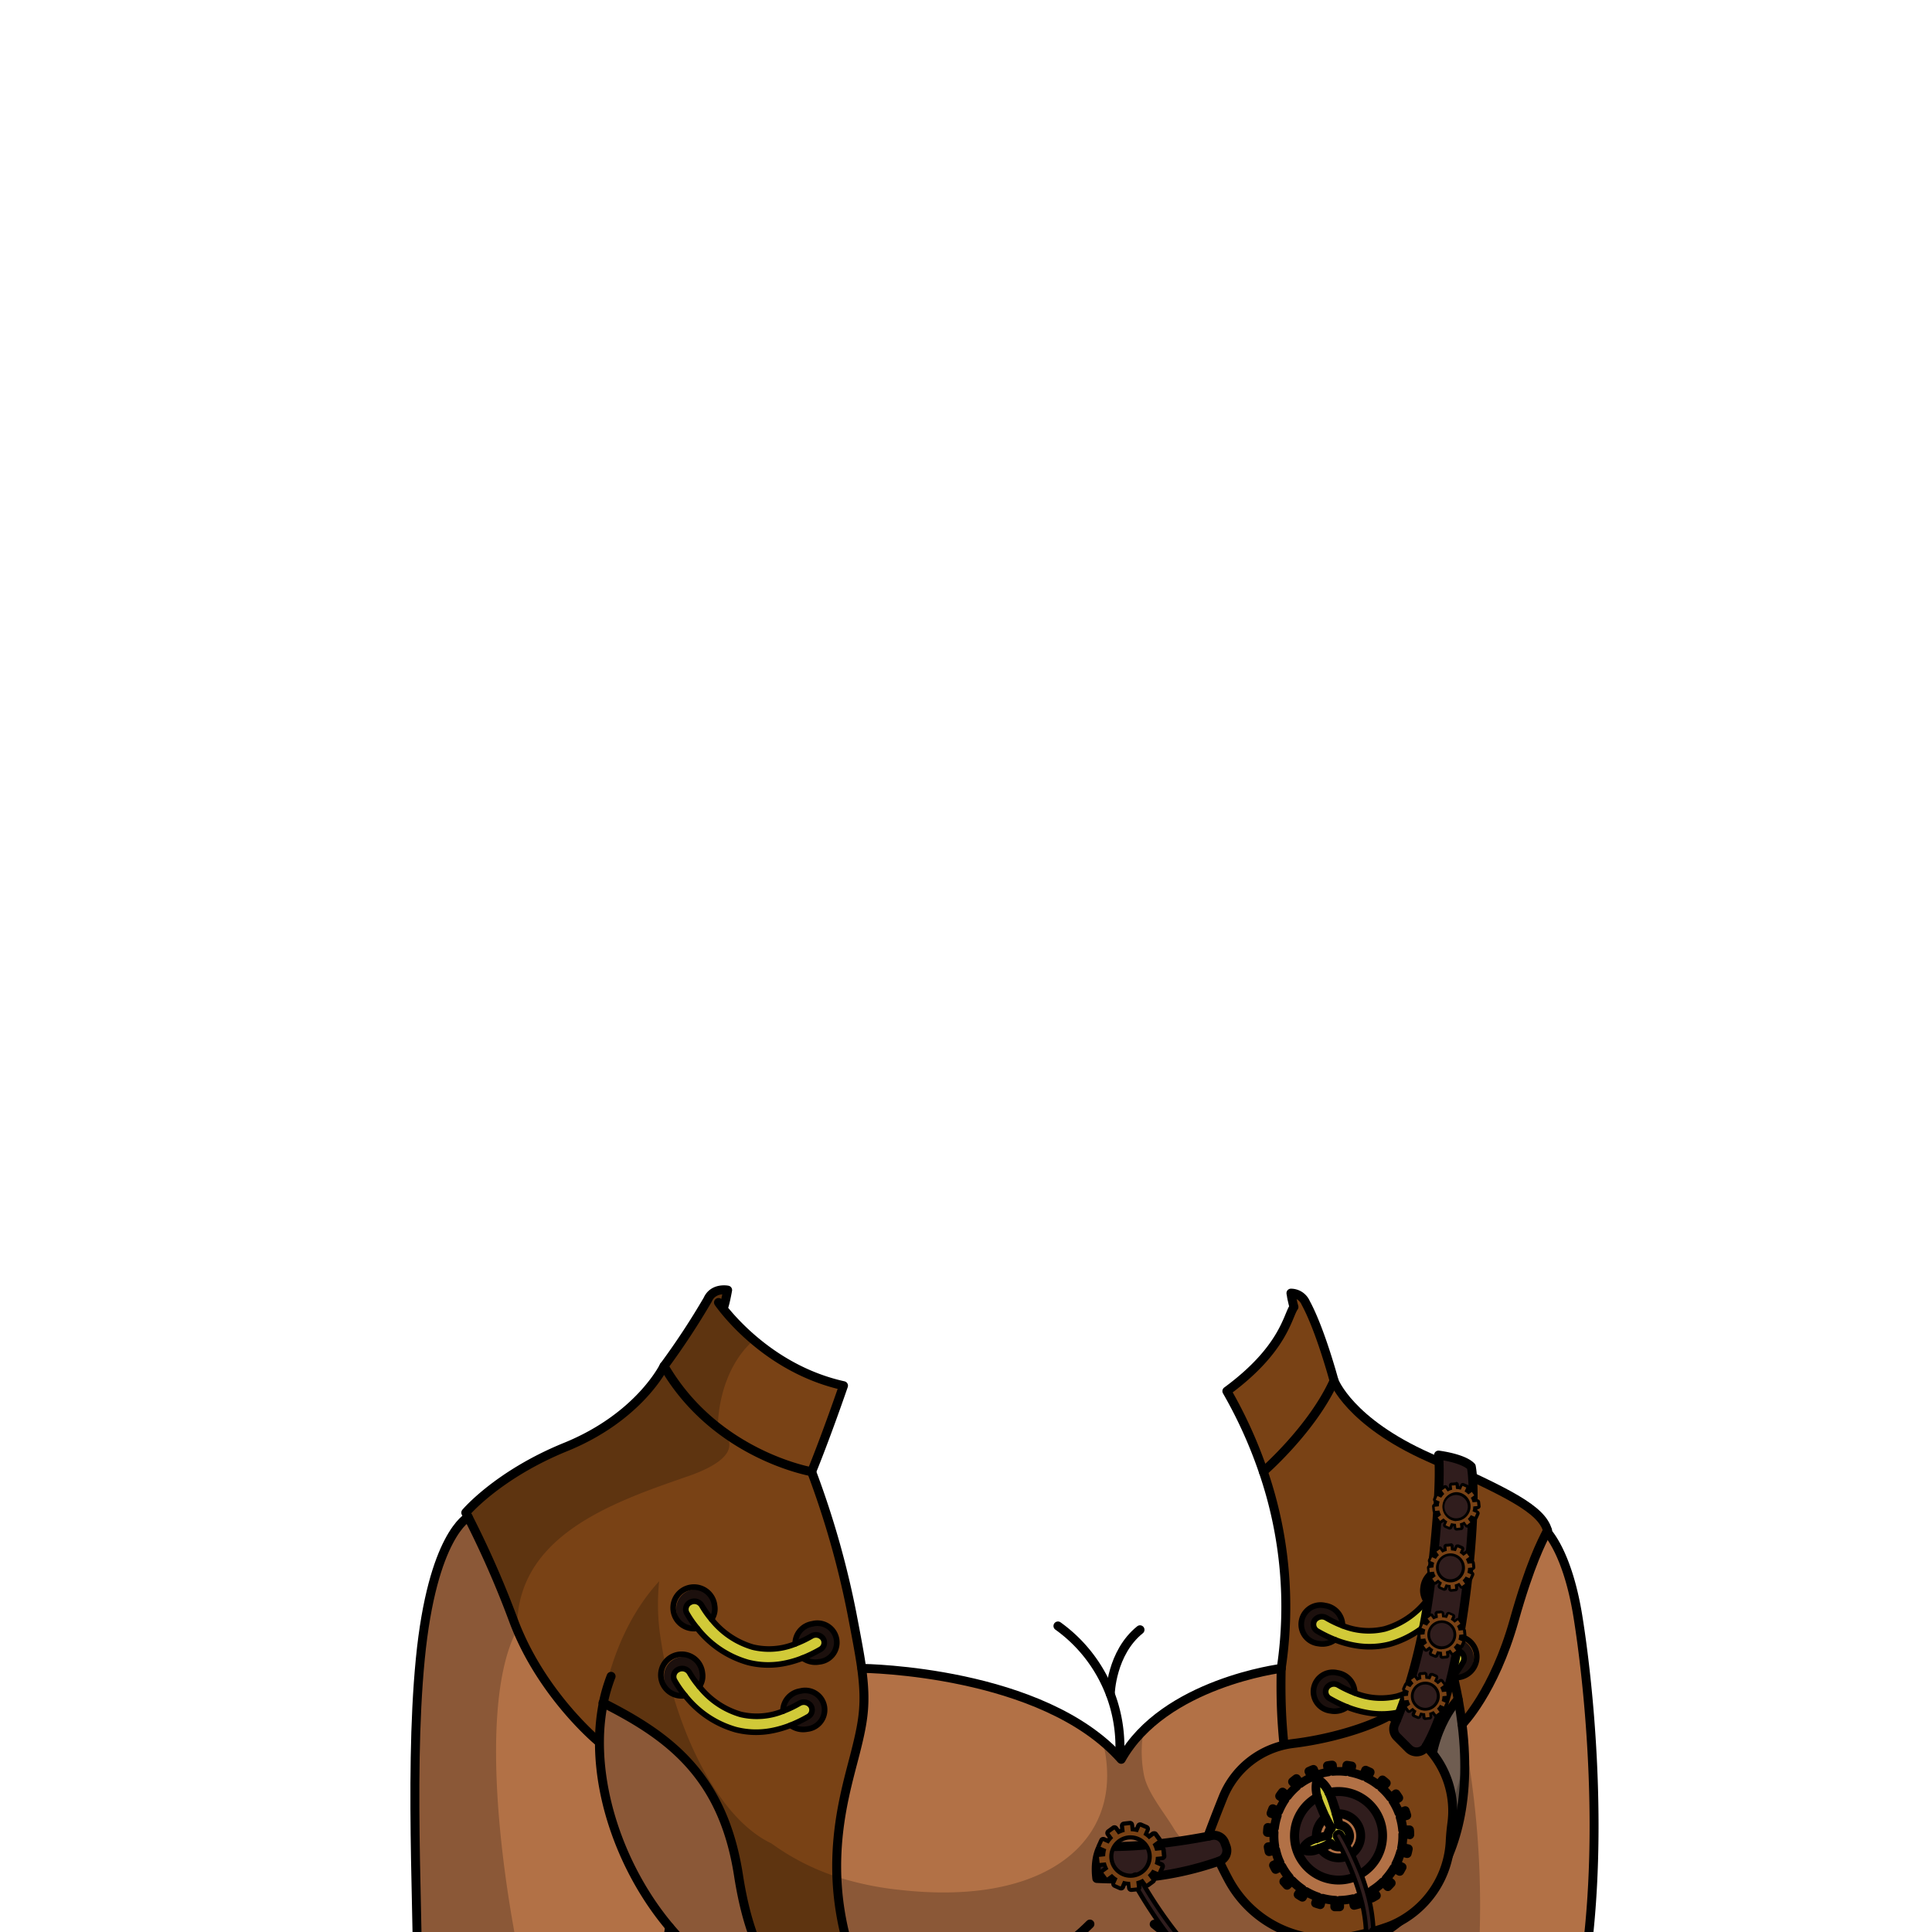 <svg xmlns="http://www.w3.org/2000/svg" xmlns:xlink="http://www.w3.org/1999/xlink" viewBox="0 0 432 432">
  <defs>
    <style>.GUNDAN_MONKEY_OUTFIT_MONKEY_OUTFIT_13_cls-1,.GUNDAN_MONKEY_OUTFIT_MONKEY_OUTFIT_13_cls-11,.GUNDAN_MONKEY_OUTFIT_MONKEY_OUTFIT_13_cls-13,.GUNDAN_MONKEY_OUTFIT_MONKEY_OUTFIT_13_cls-4{fill:none;}.GUNDAN_MONKEY_OUTFIT_MONKEY_OUTFIT_13_cls-2{isolation:isolate;}.GUNDAN_MONKEY_OUTFIT_MONKEY_OUTFIT_13_cls-3{clip-path:url(#GUNDAN_MONKEY_OUTFIT_MONKEY_OUTFIT_13_clip-path);}.GUNDAN_MONKEY_OUTFIT_MONKEY_OUTFIT_13_cls-11,.GUNDAN_MONKEY_OUTFIT_MONKEY_OUTFIT_13_cls-13,.GUNDAN_MONKEY_OUTFIT_MONKEY_OUTFIT_13_cls-4{stroke:#000;stroke-linecap:round;stroke-linejoin:round;}.GUNDAN_MONKEY_OUTFIT_MONKEY_OUTFIT_13_cls-4{stroke-width:2px;}.GUNDAN_MONKEY_OUTFIT_MONKEY_OUTFIT_13_cls-5{fill:#794215;}.GUNDAN_MONKEY_OUTFIT_MONKEY_OUTFIT_13_cls-6{fill:#b27146;}.GUNDAN_MONKEY_OUTFIT_MONKEY_OUTFIT_13_cls-7{opacity:0.22;mix-blend-mode:multiply;}.GUNDAN_MONKEY_OUTFIT_MONKEY_OUTFIT_13_cls-8{fill:#6f5d51;}.GUNDAN_MONKEY_OUTFIT_MONKEY_OUTFIT_13_cls-9{fill:#d1ca38;}.GUNDAN_MONKEY_OUTFIT_MONKEY_OUTFIT_13_cls-10{fill:#1c100d;}.GUNDAN_MONKEY_OUTFIT_MONKEY_OUTFIT_13_cls-11{stroke-width:1.26px;}.GUNDAN_MONKEY_OUTFIT_MONKEY_OUTFIT_13_cls-12{fill:#301d1d;}</style>
    <clipPath id="clip-path">
      <path class="GUNDAN_MONKEY_OUTFIT_MONKEY_OUTFIT_13_cls-1" d="M303.07,216.51a.8.8,0,0,1,.07.36.91.91,0,0,1-.65.82l-1.28.44c.07.9.15,1.73.26,2.51a65.28,65.28,0,0,1,9.95,6.19c.38.29,1.15.9,2,1.64.33.29.68.6,1,.91a.91.91,0,0,1,.11,1.15.89.89,0,0,1-.74.39h0a1,1,0,0,1-.35-.07,41.57,41.57,0,0,0-3.92-1.52l-.11,0c-.51-.17-1-.34-1.51-.48l-.44-.13-.52-.15a57.15,57.15,0,0,0-5.92-1.33l0,.14a146.6,146.6,0,0,0,15.83,6.06A102.31,102.31,0,0,0,329,236.46a66,66,0,0,0,11.45,1.17.89.89,0,0,1,.35,1.71,20.21,20.21,0,0,1-2.13.79A47.53,47.53,0,0,1,328.42,242l0,.14.26.1q.48.17,1,.39l.89.37.12,0,1,.42c.21.09.44.2.65.31s.71.33,1.08.53c1,.5,1.91,1,2.83,1.59l.13.08a4.53,4.53,0,0,1,.4.26l.71.46.6.41c.76.52,1.58,1.16,2.44,1.88l.15.12a3.76,3.76,0,0,1,.32.28c.34.29.72.64,1.09,1l.43.42c.11.1.21.21.31.32a3.5,3.5,0,0,1,.37.39c.17.17.35.36.52.56s.28.3.44.49c.73.86,1.39,1.73,2,2.64.16.22.32.46.47.71l.08.12.28.47a31.6,31.6,0,0,1,1.53,2.88c.09.23.18.43.3.68s.31.78.49,1.24l0,.11c.09.24.18.49.27.76,0,0,0,.08,0,.14s.14.84.26,2.06c1.19,1.64,2.28,3.3,3.24,4.94,9.54,16.31,11.44,39.67,4.73,58.13a55,55,0,0,1-17.93,25c-1.11.85-2.28,1.66-3.57,2.47a37.52,37.52,0,0,1-14.55,5.38q-.76.11-1.56.18h-.1l-.41,0c-.74.06-1.5.09-2.27.09h-.59c-.51,0-1,0-1.57-.05s-1.37-.09-2.15-.18a36.5,36.5,0,0,1-4.27-.79l-.13,0-.35-.1a40,40,0,0,1-12.72-5.89,51.47,51.47,0,0,1-16.93-20.07.89.89,0,0,1,.41-1.19.9.9,0,0,1,1.2.41A49.64,49.64,0,0,0,296.65,352a39.14,39.14,0,0,0,12.46,3c.67,0,1.37.08,2.08.08.4,0,.8,0,1.19,0l.63,0c8.33-.49,16.63-4.53,23.36-11.38a47.91,47.91,0,0,0,8.93-12.74,31.09,31.09,0,0,0,.55-11.57c-.07-.54-.16-1.08-.25-1.6a50.87,50.87,0,0,0-5.57-15.1,77.07,77.07,0,0,0-9.13-13.39l-.13.07c.5,1.57.91,3,1.24,4.45.25,1.06.47,2.18.68,3.34a51.32,51.32,0,0,1,.36,16.08v.16c-.14,1-.35,2.16-.63,3.42l-.06.27c-.07.29-.14.56-.21.83a1.05,1.05,0,0,1-.71.68s0,.08,0,.11v-.07l-.06-.06h-.07a.64.64,0,0,1-.24,0,.85.85,0,0,1-.54-.42.93.93,0,0,1-.06-.74c0-.18.09-.36.12-.55a29.65,29.65,0,0,0-2.19-7.72,44.57,44.57,0,0,0-5.79-9.54c-.85-1.11-1.71-2.15-2.53-3.1l-.45-.52a65.33,65.33,0,0,0-10.8-9.73,57,57,0,0,0-6.14-3.82l-.09.11a40.21,40.21,0,0,1,4.29,5.46c.31.47.6.94.88,1.43.05.07.2.37.2.37.13.23.26.47.39.74a20.07,20.07,0,0,1,.86,2,28,28,0,0,1,1.5,5.08,4.64,4.64,0,0,1,.11.65,12.65,12.65,0,0,1,.16,1.88c0,5.4-3.67,9.4-9.78,15.35a.89.89,0,0,1-1.25,0,.9.9,0,0,1,0-1.25,26.8,26.8,0,0,0,5.92-8.79,14.43,14.43,0,0,0,.26-9.92A18,18,0,0,0,305,293a20.63,20.63,0,0,0-1.35-2.2l-.06-.09c-.28-.39-.59-.81-.92-1.22a4.19,4.19,0,0,0-.26-.33,38.31,38.31,0,0,0-6.88-6.31,60.12,60.12,0,0,0-6.66-4.2l-.17-.09c-.85-.47-1.78-.95-3.12-1.62a48,48,0,0,1-7.57-1l-.14,0,.06.13c4.13,10.13,5.22,19.61,3.22,28.22a35.6,35.6,0,0,1-1,3.51,33.59,33.59,0,0,1-1.56,3.75.9.9,0,0,1-.81.5,1,1,0,0,1-.37-.08.89.89,0,0,1-.45-1.16,27.46,27.46,0,0,0,1.71-6.08c2.47-15.42-8-30.58-9.27-32.28l-.69-.5-.5-.43a2.76,2.76,0,0,1-.27-.23l-.18-.16c-.23-.23-.46-.46-.66-.68s-.47-.54-.68-.81a10.14,10.14,0,0,1-.83-1.27l-.05-.07-.06.06c-.84.68-1.6,1.25-2.37,1.77a32.27,32.27,0,0,1-4.89,2.82,22.79,22.79,0,0,1-9.63,2.3c-1.12,0-2.13,0-3-.06-1.71-.06-3.31-.18-4.76-.34a63.9,63.9,0,0,1-6.91-1.08A57.83,57.83,0,0,1,227.8,272c-1.65-.57-3.21-1.21-4.73-1.88a16.8,16.8,0,0,1-3.19,2.31c-1.5,1.66-14.59,16.65-11.49,32.24a24.17,24.17,0,0,0,2.11,6,.91.91,0,0,1-.36,1.19.86.86,0,0,1-.44.12.91.91,0,0,1-.77-.44,30,30,0,0,1-3.23-7.34c-2.47-8.58-1.12-18.09,4-28.26l.06-.13-.14,0a71.42,71.42,0,0,1-9.79,1.08,93.26,93.26,0,0,0-11.14,5.21c-.44.24-.87.48-1.29.73-5.55,3.26-9.51,6.68-11.79,10.17-4.42,6.77-2.28,13.86,6.35,21.07a.9.9,0,0,1,.12,1.24.94.94,0,0,1-.7.34.87.87,0,0,1-.55-.2c-11.48-9-14.79-12.78-10-23.08a21,21,0,0,1,1.82-3.08,40,40,0,0,1,6.59-7l-.08-.12a77,77,0,0,0-25.43,17.47,43.65,43.65,0,0,0-7.19,9.55,24.86,24.86,0,0,0-2.75,7.82l0,.08h0l-.09,0-.05.15a.78.78,0,0,1-.13.18.5.5,0,0,1-.07.08.85.85,0,0,1-.17.12l-.1.05-.16,0a.31.31,0,0,1-.15,0h-.07l-.12,0a1.09,1.09,0,0,1-.31-.13,1,1,0,0,1-.24-.23.92.92,0,0,1-.15-.3l-.06-.21a41.34,41.34,0,0,1-.35-19.73,47,47,0,0,1,2.59-8.32l-.12-.08a77.62,77.62,0,0,0-12,14,45.25,45.25,0,0,0-6.92,15.07c-.11.52-.22,1.05-.31,1.64a24.82,24.82,0,0,0,.68,11.42,49.09,49.09,0,0,0,12,13.42l0-.06,0,.14a50.32,50.32,0,0,0,29.08,10.72c.49,0,1,0,1.46,0a57.51,57.51,0,0,0,18.3-3.15,54.23,54.23,0,0,0,20.28-19.36.9.9,0,0,1,.77-.43.93.93,0,0,1,.46.12.88.88,0,0,1,.4.56.83.83,0,0,1-.1.67,56,56,0,0,1-21,20,57.78,57.78,0,0,1-9.55,4.19l-1.19.39-.33.1-.13,0c-1.57.48-3.18.88-4.78,1.21l-.7.13-.25.05-1,.17-.21,0c-.41.07-.85.15-1.28.2s-1.06.14-1.61.2l-1.41.13-.14,0h-.11c-1.16.09-2.31.14-3.42.15h-.54l-1.63,0-1,0-.47,0-1.77-.15c-.6-.05-1.19-.12-1.79-.2l-.15,0c-.52-.08-1.06-.15-1.6-.25l-1.09-.19-.2,0-.68-.14c-.52-.1-1.05-.22-1.56-.35l-.12,0a10.56,10.56,0,0,0-1.32-.26l.09-1.06h-.15v.06l-.22.86c-.55-.16-1.1-.32-1.65-.5s-1-.31-1.5-.49l-.28-.1-.43-.15-.36-.13-.66-.24-1.62-.65c-.46-.19-.93-.39-1.4-.61s-1.1-.49-1.65-.76l-.37-.18c-.57-.29-1.16-.59-1.74-.91l-.32-.18c-.3-.16-.61-.32-.9-.5-1-.6-2-1.17-2.86-1.75s-1.48-1-2.21-1.51c-.95-.67-1.91-1.41-2.93-2.25l-.79-.65-1.06-.94c-.55-.48-1.05-.94-1.53-1.41s-.77-.75-1.15-1.13l-.55-.57-.28-.3L120,342c-.17-.18-.34-.36-.49-.55l-.07-.07-.08-.12h0l-.07-.1c-.53-.59-1-1.18-1.5-1.79-.33-.39-.65-.8-1-1.22l-.11,0V338l-.09-.12c-.1-.13-.18-.25-.26-.37s-.42-.54-.63-.85l-.42-.59c-.36-.53-.73-1.08-1.07-1.62s-.64-1-1-1.54l-.18-.32c-.21-.36-.42-.71-.61-1.08-.08-.12-.38-.67-.38-.67a.53.53,0,0,1-.06-.13l-.33-.61-.16-.31-.21-.41-.06-.13c-.3-.59-.59-1.19-.86-1.8a58.17,58.17,0,0,1-4.92-26.72c0-1.19.16-2.47.31-3.9.2-1.68.42-3.17.69-4.55a57.78,57.78,0,0,1,9.82-23.09c.33-.45.66-.89,1-1.33s.55-.7.84-1.05.81-1,1.23-1.47l.94-1.09c.15-1.15.3-2,.31-2a.58.58,0,0,1,.06-.17c.2-.48.42-.95.65-1.42s.34-.68.55-1l0-.09a27.1,27.1,0,0,1,2-3c.17-.24.36-.48.55-.72.42-.54.9-1.1,1.52-1.77l.23-.24c.39-.41.81-.83,1.24-1.23.2-.2.43-.41.66-.61s.37-.32.58-.5c.45-.4.94-.78,1.43-1.16l.09-.07c.18-.14.37-.29.56-.42a47.75,47.75,0,0,1,10-5.54l1.34-.53.1,0,.57-.21.18-.07,1.15-.41.65-.21a6.48,6.48,0,0,1,.62-.2c.4-.14.81-.27,1.22-.39l.24-.07V242l-2-.15h-.16a65.83,65.83,0,0,1-10.46-1.64l-.15,0c-.87-.23-1.72-.49-2.5-.77a.89.89,0,0,1,.29-1.73,102.5,102.5,0,0,0,14.3-1.17c4.79-.71,9.89-1.75,15.15-3.07,6.34-1.6,13.15-3.69,19.69-6.06l0-.14c-1.43.18-3,.44-4.87.8a77.64,77.64,0,0,0-9.57,2.43l-.3.09h0l-1,.34a.87.87,0,0,1-.32.06.89.89,0,0,1-.52-1.6c1-.75,2-1.47,3-2.13a92.83,92.83,0,0,1,16.91-8.12l.22-.09-5.47-1.28a.88.88,0,0,1-.69-.84.89.89,0,0,1,.63-.88,34.73,34.73,0,0,1,9.14-1.07h1.09L139.5,117-6.93,133V442.5H445V120.86Z" />
    </clipPath>
  </defs>
  <g class="GUNDAN_MONKEY_OUTFIT_MONKEY_OUTFIT_13_cls-2">
    <g id="Outfit">
      <g class="GUNDAN_MONKEY_OUTFIT_MONKEY_OUTFIT_13_cls-3">
        <path class="GUNDAN_MONKEY_OUTFIT_MONKEY_OUTFIT_13_cls-4" d="M236.56,363.57a33.24,33.24,0,0,1,13.73,29.93" />
        <path class="GUNDAN_MONKEY_OUTFIT_MONKEY_OUTFIT_13_cls-4" d="M248.26,378.76s.22-9.17,6.65-14.34" />
        <path class="GUNDAN_MONKEY_OUTFIT_MONKEY_OUTFIT_13_cls-5" d="M292,291.33c3.27,6,6.32,17.41,6.32,17.41-4.91,10.85-15.82,20.32-15.82,20.32a101.83,101.83,0,0,0-8.15-18c12.8-9.41,13.56-16.81,15-18.82l-.18-.66c-.08-.35-.16-.72-.26-1.12l-.12-.63c0-.22-.08-.44-.11-.68A3.62,3.62,0,0,1,292,291.33Z" />
        <path class="GUNDAN_MONKEY_OUTFIT_MONKEY_OUTFIT_13_cls-5" d="M319.46,325.84c17.78,7.93,25.25,11.62,26.57,16.38l-.14.26c-1.11,2.13-3.83,7.43-7.29,19.73-4.55,16.23-11.68,23.36-11.68,23.36-.22-1.8-.5-3.66-.86-5.57h0s-7.68,7.56-6.23,22.5c1.43,14.65-3.56,23.92-3.76,24.3h0a38.08,38.08,0,0,1-8.19,6.3l-.46.25h0a45.82,45.82,0,0,1-20.1,5.51,85.29,85.29,0,0,0,1.8-31.82c-1.63-14.4-2.91-20.42-2.6-34a93,93,0,0,0-4-44s10.91-9.47,15.82-20.32C298.3,308.74,301.68,317.91,319.46,325.84Z" />
        <path class="GUNDAN_MONKEY_OUTFIT_MONKEY_OUTFIT_13_cls-6" d="M355.42,486h-48s2.76-17.43,1.26-32.48.11-19.91-.57-20.05l-.23-.39a38.08,38.08,0,0,0,8.19-6.3h0c8.33-8.52,13.27-21.89,10.86-41.23,0,0,7.13-7.13,11.68-23.36,3.46-12.3,6.18-17.6,7.29-19.73,1,1.14,4.88,6.18,6.94,19,2.39,14.91,5.46,45.13,2.18,73.16A209.8,209.8,0,0,0,355.42,486Z" />
        <path class="GUNDAN_MONKEY_OUTFIT_MONKEY_OUTFIT_13_cls-7" d="M330.58,438.48c-1.64,23.23-3.05,32.58-2.09,47.55H307.4s2.76-17.43,1.26-32.48.11-19.91-.57-20.05l-.23-.39a38.08,38.08,0,0,0,8.19-6.3h0c8.33-8.52,13.27-21.89,10.86-41.23A204.83,204.83,0,0,1,330.58,438.48Z" />
        <path class="GUNDAN_MONKEY_OUTFIT_MONKEY_OUTFIT_13_cls-5" d="M188.61,309.84c-4.19,12.13-7.13,19.24-7.13,19.24a52.24,52.24,0,0,1-21-9.85h0a47.35,47.35,0,0,1-12.07-13.76,166.69,166.69,0,0,0,9.77-14.86,3.74,3.74,0,0,1,3.63-2.2,5.06,5.06,0,0,1,.82.06s0,.12-.06.18a1.77,1.77,0,0,1-.06.17c0,.12-.09.24-.13.37a1.56,1.56,0,0,1-.06.15,20.76,20.76,0,0,1-.89,3,50.6,50.6,0,0,0,7.06,7.29A47,47,0,0,0,188.61,309.84Z" />
        <path class="GUNDAN_MONKEY_OUTFIT_MONKEY_OUTFIT_13_cls-8" d="M326.92,385.57c2.41,19.34-2.53,32.71-10.86,41.23.2-.38,5.19-9.65,3.76-24.3-1.45-14.94,6.23-22.5,6.23-22.5h0C326.42,381.91,326.7,383.77,326.92,385.57Z" />
        <path class="GUNDAN_MONKEY_OUTFIT_MONKEY_OUTFIT_13_cls-6" d="M289.75,421.82a84,84,0,0,1-2.45,17.06c-.21.88-.42,1.75-.65,2.64-.07.25-.13.49-.19.74-2.35,9.68-1,16.07-.82,16.63-9.91,2.35-22.9,6.27-32.26,12.17-18.82-4.41-39.62-6.89-57.1-8.27,1.85-9.71-2-15.83-2.19-16.19l0,0a66.84,66.84,0,0,1-6.88-26.92c-.43-11.66,2.42-21,4.08-27.57,2-7.73,2.49-11.45,1.44-19,.63,0,34.87.46,53.81,16.3a37.83,37.83,0,0,1,4.16,4,29.3,29.3,0,0,1,5-6.54c11.53-11.42,30.78-13.8,30.78-13.8-.31,13.59,1,19.61,2.6,34A96.78,96.78,0,0,1,289.75,421.82Z" />
        <path class="GUNDAN_MONKEY_OUTFIT_MONKEY_OUTFIT_13_cls-8" d="M178.44,450.36a33.73,33.73,0,0,1,1.06,11.35c-13.8-.71-23-.69-23-.69h0a132.58,132.58,0,0,0-6.61-29.12c6.81,7,17.72,13.93,26.57,14.84A12.87,12.87,0,0,1,178.44,450.36Z" />
        <path class="GUNDAN_MONKEY_OUTFIT_MONKEY_OUTFIT_13_cls-7" d="M178.44,450.36a33.73,33.73,0,0,1,1.06,11.35c-13.8-.71-23-.69-23-.69h0a132.58,132.58,0,0,0-6.61-29.12c6.81,7,17.72,13.93,26.57,14.84A12.87,12.87,0,0,1,178.44,450.36Z" />
        <path class="GUNDAN_MONKEY_OUTFIT_MONKEY_OUTFIT_13_cls-5" d="M196.78,456.9a28,28,0,0,1-.5,5.89c-2.23-.17-4.41-.34-6.52-.48-3.63-.25-7.06-.45-10.26-.6a33.73,33.73,0,0,0-1.06-11.35,12.87,12.87,0,0,0-2-3.62c-1.94-2.69-4.78-5.84-7.31-12a67.55,67.55,0,0,1-4-15.39c-3.45-22.23-15.48-31.09-30.24-38.54a45.19,45.19,0,0,0-.85,8.46h-.37a71.42,71.42,0,0,1-18-24.89c-.24-.6-.49-1.21-.72-1.82a217.09,217.09,0,0,0-10.22-23.35c-.35-.66-.54-1-.54-1s6.65-9.95,22.33-14.68c17.27-7.25,22-18.09,22-18.09a47.35,47.35,0,0,0,12.07,13.76h0a52.24,52.24,0,0,0,21,9.85,198.69,198.69,0,0,1,9,31.63c1,5.2,1.75,9.12,2.19,12.34,1,7.59.53,11.31-1.44,19-.19.76-.4,1.56-.62,2.4s-.44,1.71-.68,2.62a78.56,78.56,0,0,0-2.78,22.55.11.11,0,0,0,0,.08c0,1,.09,2,.18,3l.15,1.56c0,.52.12,1,.19,1.57,0,.37.1.74.17,1.12s.11.71.17,1.06.14.81.22,1.22.19,1,.29,1.46c.29,1.33.62,2.7,1,4.08.25.92.54,1.84.83,2.78.7,2.09,1.51,4.24,2.47,6.44.32.72.65,1.45,1,2.18.06.14.13.28.19.41l.13.2c.12.21.35.62.62,1.2,0,.08.07.16.11.25l.34.8a.3.3,0,0,0,0,.11c.1.29.21.59.32.92s.2.64.3,1c0,.14.08.29.11.44a22.94,22.94,0,0,1,.57,3c0,.19,0,.38.06.58s.05.54.07.83S196.77,456.57,196.78,456.9Z" />
        <path class="GUNDAN_MONKEY_OUTFIT_MONKEY_OUTFIT_13_cls-6" d="M150.05,486H93.25s-.82-18.38,0-34.38-2-52.93.73-80.69,10.71-31.73,10.71-31.73a217.09,217.09,0,0,1,10.22,23.35c.23.61.48,1.22.72,1.82a71.42,71.42,0,0,0,18,24.89H134c-.11,14.36,6,30.18,15.68,41.61,0,0-2.14,10.75-.36,30S150.05,486,150.05,486Z" />
        <path class="GUNDAN_MONKEY_OUTFIT_MONKEY_OUTFIT_13_cls-6" d="M165.13,419.37c2.71,17.47,8.21,23,11.35,27.37-8.85-.91-17.08-5.7-23.9-12.68-1-1-1.94-2.07-2.86-3.16-9.64-11.43-15.79-27.25-15.68-41.61a45.19,45.19,0,0,1,.85-8.46C149.65,388.28,161.68,397.14,165.13,419.37Z" />
        <path class="GUNDAN_MONKEY_OUTFIT_MONKEY_OUTFIT_13_cls-7" d="M327.47,392.28c-3.25,24.13-21.28,30.94-37.72,29.54-12.15-1-23.44-6.56-27.23-12.87-2.21-3.69-6-8.17-6.74-12.11a27.3,27.3,0,0,1-.06-10,29.3,29.3,0,0,0-5,6.54,37.83,37.83,0,0,0-4.16-4,29.83,29.83,0,0,1,1,7.71c0,16.93-16.36,28.84-46.22,25.51a70.38,70.38,0,0,1-14.14-2.91,53.07,53.07,0,0,1-14.69-7.48c-13.2-6.3-22.14-28.27-24.67-45.12a49.64,49.64,0,0,1-.45-13.53c-13,14.22-13.51,34.39-13.51,34.39l.41.46c-.94,12.4,2.23,23.41,12.07,38.24v0l0,0,.24.26c1.88,2.09,11,16.63,29.85,19.8a12.82,12.82,0,0,1,2,3.61,33.73,33.73,0,0,1,1.06,11.35c-13.8-.71-23-.69-23-.69h0a165.25,165.25,0,0,1,.68,25h47.41c-11.25-7.56-14.64-16.26-14.85-23.72a32.4,32.4,0,0,1,3.89-15.71h.44c34.83-.31,46.5-18.06,75-10.26h.07c1.13.32,2.25.66,3.34,1l.07,0a49.77,49.77,0,0,0,14.74,1.49,45.82,45.82,0,0,0,20.1-5.51h0l.46-.25a38.08,38.08,0,0,0,8.19-6.3h0C323.39,419.3,328.1,408.05,327.47,392.28Z" />
        <path class="GUNDAN_MONKEY_OUTFIT_MONKEY_OUTFIT_13_cls-7" d="M160.51,319.23h0c.06.1,9,5.44-6.77,10.9-16.78,5.8-38.47,13.3-38.11,34.27-8.2,15.31-4.19,50.86.73,74.54s0,47.09,0,47.09H93.25s-.82-18.38,0-34.38-2-52.93.73-80.69,10.71-31.73,10.71-31.73c-.35-.66-.54-1-.54-1s6.65-9.95,22.33-14.68c18.26-7.5,22-18.09,22-18.09a166.69,166.69,0,0,0,9.77-14.86,3.74,3.74,0,0,1,3.63-2.2,5.06,5.06,0,0,1,.82.06s0,.12-.06.18a1.77,1.77,0,0,1-.06.17c0,.12-.09.24-.13.37a1.56,1.56,0,0,1-.06.15,20.76,20.76,0,0,1-.89,3,50.6,50.6,0,0,0,7.06,7.29C160.21,307,160.51,319.23,160.51,319.23Z" />
        <path class="GUNDAN_MONKEY_OUTFIT_MONKEY_OUTFIT_13_cls-4" d="M160.66,291.24s.27.4.8,1.08c2.68,3.45,12.06,14.18,27.15,17.52-4.19,12.13-7.13,19.24-7.13,19.24s-21.46-3.67-33-23.61a166.69,166.69,0,0,0,9.77-14.86c1.24-2.8,4.45-2.14,4.45-2.14s-.72,4-1,3.92" />
        <path class="GUNDAN_MONKEY_OUTFIT_MONKEY_OUTFIT_13_cls-4" d="M298.3,308.74c-4.91,10.85-15.82,20.32-15.82,20.32a101.83,101.83,0,0,0-8.15-18c12.8-9.41,13.56-16.81,15-18.82l-.18-.66c-.08-.35-.16-.72-.26-1.12l-.12-.63c0-.22-.08-.44-.11-.68a3.62,3.62,0,0,1,3.3,2.18C295.25,297.36,298.3,308.74,298.3,308.74Z" />
        <path class="GUNDAN_MONKEY_OUTFIT_MONKEY_OUTFIT_13_cls-4" d="M181.48,329.08a198.69,198.69,0,0,1,9,31.63c1,5.2,1.75,9.12,2.2,12.34,1,7.59.52,11.31-1.45,19-2.8,11-9,30.06,2.8,54.49,0,0,4.12,6.19,2.21,16.21" />
        <path class="GUNDAN_MONKEY_OUTFIT_MONKEY_OUTFIT_13_cls-4" d="M134.83,380.79l.06,0c14.76,7.45,26.79,16.31,30.24,38.54,2.71,17.47,8.21,23,11.35,27.37a12.87,12.87,0,0,1,2,3.62,33.73,33.73,0,0,1,1.06,11.35" />
        <path class="GUNDAN_MONKEY_OUTFIT_MONKEY_OUTFIT_13_cls-4" d="M176.48,446.74c-8.85-.91-17.08-5.7-23.9-12.68-1-1-1.94-2.07-2.86-3.16-9.64-11.43-15.79-27.25-15.68-41.61a45.19,45.19,0,0,1,.85-8.46,37.1,37.1,0,0,1,1.75-6" />
        <path class="GUNDAN_MONKEY_OUTFIT_MONKEY_OUTFIT_13_cls-4" d="M133.67,389.29s-12.57-10.39-18.76-26.71a217.09,217.09,0,0,0-10.22-23.35c-.35-.66-.54-1-.54-1s7.16-8.51,22.33-14.68c16.51-6.71,22-18.09,22-18.09" />
        <path class="GUNDAN_MONKEY_OUTFIT_MONKEY_OUTFIT_13_cls-4" d="M243.71,430.22c-19.32,19.32-49.64,16.36-49.64,16.36l-9.57.16" />
        <path class="GUNDAN_MONKEY_OUTFIT_MONKEY_OUTFIT_13_cls-4" d="M192.71,373.05h0c.67,0,40.47.54,58,20.34,9.58-17.09,35.82-20.34,35.82-20.34" />
        <path class="GUNDAN_MONKEY_OUTFIT_MONKEY_OUTFIT_13_cls-4" d="M325.21,375.88c.31,1.4.6,2.77.85,4.12.36,1.91.64,3.77.86,5.57.29,2.32.47,4.55.55,6.71.63,15.77-4.08,27-11.41,34.52" />
        <path class="GUNDAN_MONKEY_OUTFIT_MONKEY_OUTFIT_13_cls-4" d="M316.05,426.81a38.08,38.08,0,0,1-8.19,6.3l-.46.25h0a45.82,45.82,0,0,1-20.1,5.51,49.77,49.77,0,0,1-14.74-1.49l-.07,0c-1.15-.3-2.26-.64-3.36-1h-.05a34.46,34.46,0,0,1-11-6.12" />
        <path class="GUNDAN_MONKEY_OUTFIT_MONKEY_OUTFIT_13_cls-4" d="M282.48,329.06a93,93,0,0,1,4,44c-.31,13.59,1,19.61,2.6,34a85.29,85.29,0,0,1-1.8,31.82c-.21.88-.42,1.75-.65,2.64-2.61,10.09-1.16,16.79-1,17.37v0" />
        <path class="GUNDAN_MONKEY_OUTFIT_MONKEY_OUTFIT_13_cls-4" d="M316.05,426.81h0c.2-.38,5.19-9.65,3.76-24.3-1.45-14.94,6.23-22.5,6.23-22.5" />
        <path class="GUNDAN_MONKEY_OUTFIT_MONKEY_OUTFIT_13_cls-4" d="M326.92,385.57s7.13-7.13,11.68-23.36c3.46-12.3,6.18-17.6,7.29-19.73l.14-.26" />
        <path class="GUNDAN_MONKEY_OUTFIT_MONKEY_OUTFIT_13_cls-4" d="M298.3,308.74s3.38,9.17,21.16,17.1,25.25,11.62,26.57,16.38" />
        <path class="GUNDAN_MONKEY_OUTFIT_MONKEY_OUTFIT_13_cls-4" d="M345.89,342.48c1,1.14,4.88,6.18,6.94,19,2.39,14.9,5.46,45.12,2.18,73.15a209.8,209.8,0,0,0,.41,51.35h-48s2.76-17.43,1.26-32.48.11-19.91-.57-20.05" />
        <path class="GUNDAN_MONKEY_OUTFIT_MONKEY_OUTFIT_13_cls-4" d="M104.69,339.23s-8,4-10.71,31.73.09,64.68-.73,80.69,0,34.38,0,34.38h56.8s1.09-5.76-.69-25.09.36-30,.36-30" />
        <path class="GUNDAN_MONKEY_OUTFIT_MONKEY_OUTFIT_13_cls-5" d="M187,366.54a4.47,4.47,0,0,0-5.3-3.45,4.52,4.52,0,0,0-3.87,4.49,15.56,15.56,0,0,1-9.45.73,18.41,18.41,0,0,1-9.26-6.23,4.06,4.06,0,0,0,.68-3.06,4.64,4.64,0,1,0-3.88,5.07h0a22.07,22.07,0,0,0,11.35,7.64,18.41,18.41,0,0,0,7.83.27,23.07,23.07,0,0,0,4.39-1.26,4.75,4.75,0,0,0,3.69.86A4.49,4.49,0,0,0,187,366.54Z" />
        <path class="GUNDAN_MONKEY_OUTFIT_MONKEY_OUTFIT_13_cls-9" d="M159.1,362.08a18.41,18.41,0,0,0,9.26,6.23,15.56,15.56,0,0,0,9.45-.73,24.6,24.6,0,0,0,3.65-1.74,1.94,1.94,0,0,1,2.59.56,1.73,1.73,0,0,1-.67,2.44,29.61,29.61,0,0,1-3.9,1.89,23.07,23.07,0,0,1-4.39,1.26,18.41,18.41,0,0,1-7.83-.27,22.07,22.07,0,0,1-11.35-7.64,23,23,0,0,1-2.38-3.44,1.75,1.75,0,0,1,.86-2.38,1.92,1.92,0,0,1,2.53.74A20.5,20.5,0,0,0,159.1,362.08Z" />
        <path class="GUNDAN_MONKEY_OUTFIT_MONKEY_OUTFIT_13_cls-10" d="M159.78,359a4.06,4.06,0,0,1-.68,3.06,20.5,20.5,0,0,1-2.18-3.08,1.92,1.92,0,0,0-2.53-.74,1.75,1.75,0,0,0-.86,2.38,23,23,0,0,0,2.38,3.44h0a4.33,4.33,0,1,1,3.88-5.07Z" />
        <path class="GUNDAN_MONKEY_OUTFIT_MONKEY_OUTFIT_13_cls-10" d="M181.68,363.09a4.33,4.33,0,1,1,1.49,8.5,4.75,4.75,0,0,1-3.69-.86,29.61,29.61,0,0,0,3.9-1.89,1.73,1.73,0,0,0,.67-2.44,1.94,1.94,0,0,0-2.59-.56,24.6,24.6,0,0,1-3.65,1.74A4.52,4.52,0,0,1,181.68,363.09Z" />
        <path class="GUNDAN_MONKEY_OUTFIT_MONKEY_OUTFIT_13_cls-11" d="M159.1,362.09h0a4.06,4.06,0,0,0,.68-3.06,4.64,4.64,0,1,0-3.88,5.07" />
        <path class="GUNDAN_MONKEY_OUTFIT_MONKEY_OUTFIT_13_cls-11" d="M177.81,367.58a4.52,4.52,0,0,1,3.87-4.49,4.33,4.33,0,1,1,1.49,8.5,4.75,4.75,0,0,1-3.69-.86" />
        <path class="GUNDAN_MONKEY_OUTFIT_MONKEY_OUTFIT_13_cls-11" d="M179.48,370.73a23.07,23.07,0,0,1-4.39,1.26,18.41,18.41,0,0,1-7.83-.27,22.07,22.07,0,0,1-11.35-7.64,23,23,0,0,1-2.38-3.44,1.75,1.75,0,0,1,.86-2.38,1.92,1.92,0,0,1,2.53.74,20.5,20.5,0,0,0,2.18,3.08,18.41,18.41,0,0,0,9.26,6.23,15.56,15.56,0,0,0,9.45-.73,24.6,24.6,0,0,0,3.65-1.74,1.94,1.94,0,0,1,2.59.56,1.73,1.73,0,0,1-.67,2.44A29.61,29.61,0,0,1,179.48,370.73Z" />
        <path class="GUNDAN_MONKEY_OUTFIT_MONKEY_OUTFIT_13_cls-5" d="M184.25,381.58a4.47,4.47,0,0,0-5.3-3.45,4.52,4.52,0,0,0-3.87,4.49,15.56,15.56,0,0,1-9.45.73,18.34,18.34,0,0,1-9.25-6.23,4.15,4.15,0,0,0,.68-3.06,4.65,4.65,0,1,0-3.88,5.07h0a22.07,22.07,0,0,0,11.35,7.64,18.41,18.41,0,0,0,7.83.27,23.37,23.37,0,0,0,4.4-1.26,4.72,4.72,0,0,0,3.68.86A4.48,4.48,0,0,0,184.25,381.58Z" />
        <path class="GUNDAN_MONKEY_OUTFIT_MONKEY_OUTFIT_13_cls-9" d="M156.38,377.12a18.34,18.34,0,0,0,9.25,6.23,15.56,15.56,0,0,0,9.45-.73,24.6,24.6,0,0,0,3.65-1.74,1.94,1.94,0,0,1,2.59.56,1.73,1.73,0,0,1-.67,2.44,30.13,30.13,0,0,1-3.89,1.89,23.37,23.37,0,0,1-4.4,1.26,18.41,18.41,0,0,1-7.83-.27,22.07,22.07,0,0,1-11.35-7.64,22.45,22.45,0,0,1-2.38-3.44,1.75,1.75,0,0,1,.86-2.38,1.92,1.92,0,0,1,2.53.74A19.63,19.63,0,0,0,156.38,377.12Z" />
        <path class="GUNDAN_MONKEY_OUTFIT_MONKEY_OUTFIT_13_cls-10" d="M157.06,374.06a4.15,4.15,0,0,1-.68,3.06,19.63,19.63,0,0,1-2.19-3.08,1.92,1.92,0,0,0-2.53-.74,1.75,1.75,0,0,0-.86,2.38,22.45,22.45,0,0,0,2.38,3.44h0a4.33,4.33,0,1,1,3.88-5.07Z" />
        <path class="GUNDAN_MONKEY_OUTFIT_MONKEY_OUTFIT_13_cls-10" d="M179,378.13a4.33,4.33,0,1,1,1.49,8.5,4.72,4.72,0,0,1-3.68-.86,30.13,30.13,0,0,0,3.89-1.89,1.73,1.73,0,0,0,.67-2.44,1.94,1.94,0,0,0-2.59-.56,24.6,24.6,0,0,1-3.65,1.74A4.52,4.52,0,0,1,179,378.13Z" />
        <path class="GUNDAN_MONKEY_OUTFIT_MONKEY_OUTFIT_13_cls-11" d="M156.37,377.13h0a4.15,4.15,0,0,0,.68-3.06,4.65,4.65,0,1,0-3.88,5.07" />
        <path class="GUNDAN_MONKEY_OUTFIT_MONKEY_OUTFIT_13_cls-11" d="M175.08,382.62a4.52,4.52,0,0,1,3.87-4.49,4.33,4.33,0,1,1,1.49,8.5,4.72,4.72,0,0,1-3.68-.86" />
        <path class="GUNDAN_MONKEY_OUTFIT_MONKEY_OUTFIT_13_cls-11" d="M176.76,385.77a23.37,23.37,0,0,1-4.4,1.26,18.41,18.41,0,0,1-7.83-.27,22.07,22.07,0,0,1-11.35-7.64,22.45,22.45,0,0,1-2.38-3.44,1.75,1.75,0,0,1,.86-2.38,1.92,1.92,0,0,1,2.53.74,19.63,19.63,0,0,0,2.19,3.08,18.34,18.34,0,0,0,9.25,6.23,15.56,15.56,0,0,0,9.45-.73,24.6,24.6,0,0,0,3.65-1.74,1.94,1.94,0,0,1,2.59.56,1.73,1.73,0,0,1-.67,2.44A30.13,30.13,0,0,1,176.76,385.77Z" />
        <path class="GUNDAN_MONKEY_OUTFIT_MONKEY_OUTFIT_13_cls-5" d="M291,362.46a4.47,4.47,0,0,1,5.3-3.44,4.52,4.52,0,0,1,3.87,4.49,15.56,15.56,0,0,0,9.45.73,18.34,18.34,0,0,0,9.25-6.23,4.17,4.17,0,0,1-.68-3.06,4.64,4.64,0,1,1,3.88,5.06h0a22.17,22.17,0,0,1-11.35,7.64,18.41,18.41,0,0,1-7.83.26,22,22,0,0,1-4.4-1.26,4.68,4.68,0,0,1-3.68.86A4.47,4.47,0,0,1,291,362.46Z" />
        <path class="GUNDAN_MONKEY_OUTFIT_MONKEY_OUTFIT_13_cls-9" d="M318.89,358a18.34,18.34,0,0,1-9.25,6.23,15.56,15.56,0,0,1-9.45-.73,23.72,23.72,0,0,1-3.65-1.75,2,2,0,0,0-2.59.56,1.73,1.73,0,0,0,.66,2.44,29.57,29.57,0,0,0,3.9,1.89,22,22,0,0,0,4.4,1.26,18.41,18.41,0,0,0,7.83-.26A22.17,22.17,0,0,0,322.09,360a23.6,23.6,0,0,0,2.38-3.44,1.76,1.76,0,0,0-.86-2.39,1.92,1.92,0,0,0-2.53.74A20.84,20.84,0,0,1,318.89,358Z" />
        <path class="GUNDAN_MONKEY_OUTFIT_MONKEY_OUTFIT_13_cls-5" d="M318.21,355a4.17,4.17,0,0,0,.68,3.06,20.84,20.84,0,0,0,2.19-3.09,1.92,1.92,0,0,1,2.53-.74,1.76,1.76,0,0,1,.86,2.39,23.6,23.6,0,0,1-2.38,3.44h0a4.33,4.33,0,1,0-3.88-5.06Z" />
        <path class="GUNDAN_MONKEY_OUTFIT_MONKEY_OUTFIT_13_cls-10" d="M296.32,359a4.32,4.32,0,1,0-1.49,8.49,4.68,4.68,0,0,0,3.68-.86,29.57,29.57,0,0,1-3.9-1.89,1.73,1.73,0,0,1-.66-2.44,2,2,0,0,1,2.59-.56,23.72,23.72,0,0,0,3.65,1.75A4.52,4.52,0,0,0,296.32,359Z" />
        <path class="GUNDAN_MONKEY_OUTFIT_MONKEY_OUTFIT_13_cls-11" d="M318.9,358h0a4.17,4.17,0,0,1-.68-3.06,4.64,4.64,0,1,1,3.88,5.06" />
        <path class="GUNDAN_MONKEY_OUTFIT_MONKEY_OUTFIT_13_cls-11" d="M300.19,363.51a4.52,4.52,0,0,0-3.87-4.49,4.32,4.32,0,1,0-1.49,8.49,4.68,4.68,0,0,0,3.68-.86" />
        <path class="GUNDAN_MONKEY_OUTFIT_MONKEY_OUTFIT_13_cls-11" d="M298.51,366.65a22,22,0,0,0,4.4,1.26,18.41,18.41,0,0,0,7.83-.26A22.17,22.17,0,0,0,322.09,360a23.6,23.6,0,0,0,2.38-3.44,1.76,1.76,0,0,0-.86-2.39,1.92,1.92,0,0,0-2.53.74,20.84,20.84,0,0,1-2.19,3.09,18.34,18.34,0,0,1-9.25,6.23,15.56,15.56,0,0,1-9.45-.73,23.72,23.72,0,0,1-3.65-1.75,2,2,0,0,0-2.59.56,1.73,1.73,0,0,0,.66,2.44A29.57,29.57,0,0,0,298.51,366.65Z" />
        <path class="GUNDAN_MONKEY_OUTFIT_MONKEY_OUTFIT_13_cls-5" d="M293.75,377.5a4.47,4.47,0,0,1,5.3-3.44,4.52,4.52,0,0,1,3.87,4.49,15.56,15.56,0,0,0,9.45.73,18.34,18.34,0,0,0,9.25-6.23,4.16,4.16,0,0,1-.68-3.06,4.64,4.64,0,1,1,3.88,5.06h0a22.11,22.11,0,0,1-11.35,7.64,18.41,18.41,0,0,1-7.83.26,22.6,22.6,0,0,1-4.4-1.25,4.72,4.72,0,0,1-3.68.85A4.47,4.47,0,0,1,293.75,377.5Z" />
        <path class="GUNDAN_MONKEY_OUTFIT_MONKEY_OUTFIT_13_cls-9" d="M321.62,373.05a18.34,18.34,0,0,1-9.25,6.23,15.56,15.56,0,0,1-9.45-.73,25.18,25.18,0,0,1-3.66-1.74,1.93,1.93,0,0,0-2.58.55,1.72,1.72,0,0,0,.66,2.44,30.33,30.33,0,0,0,3.9,1.9,22.6,22.6,0,0,0,4.4,1.25,18.41,18.41,0,0,0,7.83-.26,22.11,22.11,0,0,0,11.35-7.64,23,23,0,0,0,2.37-3.44,1.75,1.75,0,0,0-.86-2.39,1.92,1.92,0,0,0-2.52.74A21.8,21.8,0,0,1,321.62,373.05Z" />
        <path class="GUNDAN_MONKEY_OUTFIT_MONKEY_OUTFIT_13_cls-10" d="M320.94,370a4.16,4.16,0,0,0,.68,3.06,21.8,21.8,0,0,0,2.19-3.09,1.92,1.92,0,0,1,2.52-.74,1.75,1.75,0,0,1,.86,2.39,23,23,0,0,1-2.37,3.44h0a4.33,4.33,0,1,0-3.88-5.06Z" />
        <path class="GUNDAN_MONKEY_OUTFIT_MONKEY_OUTFIT_13_cls-10" d="M299.05,374.06a4.32,4.32,0,1,0-1.49,8.49,4.72,4.72,0,0,0,3.68-.85,30.33,30.33,0,0,1-3.9-1.9,1.72,1.72,0,0,1-.66-2.44,1.93,1.93,0,0,1,2.58-.55,25.18,25.18,0,0,0,3.66,1.74A4.52,4.52,0,0,0,299.05,374.06Z" />
        <path class="GUNDAN_MONKEY_OUTFIT_MONKEY_OUTFIT_13_cls-11" d="M321.63,373.05h0a4.16,4.16,0,0,1-.68-3.06,4.64,4.64,0,1,1,3.88,5.06" />
        <path class="GUNDAN_MONKEY_OUTFIT_MONKEY_OUTFIT_13_cls-11" d="M302.92,378.55a4.52,4.52,0,0,0-3.87-4.49,4.32,4.32,0,1,0-1.49,8.49,4.72,4.72,0,0,0,3.68-.85" />
        <path class="GUNDAN_MONKEY_OUTFIT_MONKEY_OUTFIT_13_cls-11" d="M301.24,381.7a22.6,22.6,0,0,0,4.4,1.25,18.41,18.41,0,0,0,7.83-.26,22.11,22.11,0,0,0,11.35-7.64,23,23,0,0,0,2.37-3.44,1.75,1.75,0,0,0-.86-2.39,1.92,1.92,0,0,0-2.52.74,21.8,21.8,0,0,1-2.19,3.09,18.34,18.34,0,0,1-9.25,6.23,15.56,15.56,0,0,1-9.45-.73,25.18,25.18,0,0,1-3.66-1.74,1.93,1.93,0,0,0-2.58.55,1.72,1.72,0,0,0,.66,2.44A30.33,30.33,0,0,0,301.24,381.7Z" />
        <path class="GUNDAN_MONKEY_OUTFIT_MONKEY_OUTFIT_13_cls-12" d="M271,410.42a2.53,2.53,0,0,1,2.84,1.59l.33.89a2.52,2.52,0,0,1-1.5,3.25h-.05a70.48,70.48,0,0,1-17.78,3.76,2.08,2.08,0,0,1-.17-.32.83.83,0,0,0-1.56.44,70.69,70.69,0,0,1-7.86,0c-.61-4.8,1.06-7.2,1.06-7.2s8.59.62,24-2.32Z" />
        <path class="GUNDAN_MONKEY_OUTFIT_MONKEY_OUTFIT_13_cls-12" d="M295,448c4.84-1.8,8-4.85,9.49-9a18.85,18.85,0,0,0,.94-6.64,34.06,34.06,0,0,0-1.3-8.16c-.42-1.52-.91-3-1.42-4.34-.63-1.7-1.3-3.25-1.91-4.55-.42-.89-.81-1.67-1.14-2.31h0c-.63-1.23-1.06-1.95-1.08-2a.82.82,0,0,1,.28-1.13.83.83,0,0,1,1.14.28c.07.14.51.86,1.13,2,.34.65.74,1.44,1.17,2.34.62,1.32,1.31,2.88,2,4.61.52,1.37,1,2.85,1.44,4.39a36.07,36.07,0,0,1,1.39,8.39,20.77,20.77,0,0,1-1,7.62c-1.64,4.69-5.15,8.07-10.47,10.05-22.52,8.42-41.6-27.6-42.4-29.13a.78.78,0,0,1-.09-.33c.59,0,1.16-.08,1.73-.12C256.78,423.48,274.94,455.45,295,448Z" />
        <path class="GUNDAN_MONKEY_OUTFIT_MONKEY_OUTFIT_13_cls-6" d="M299.67,412.9a2.4,2.4,0,0,1-2.16-.75,15.71,15.71,0,0,1-1.69.85l-.63.26a5,5,0,0,0,5.63,2c-.42-.89-.81-1.67-1.14-2.31Z" />
        <path class="GUNDAN_MONKEY_OUTFIT_MONKEY_OUTFIT_13_cls-6" d="M296.87,410.44a2.45,2.45,0,0,1,.78-1.72c-.18-.3-.36-.61-.53-.93s-.46-.88-.68-1.32a4.92,4.92,0,0,0-2,4.64l.64-.2A16.36,16.36,0,0,1,296.87,410.44Z" />
        <path class="GUNDAN_MONKEY_OUTFIT_MONKEY_OUTFIT_13_cls-6" d="M298.81,405.58c.14.48.25,1,.37,1.45s.13.7.2,1a2.44,2.44,0,0,1,1.76,4c.34.65.74,1.44,1.17,2.34a5,5,0,0,0-3.5-8.86Z" />
        <path class="GUNDAN_MONKEY_OUTFIT_MONKEY_OUTFIT_13_cls-12" d="M295.19,413.26a10.33,10.33,0,0,1-1.35.49,4,4,0,0,1-2.28-.07.35.35,0,0,1-.22-.43l0-.07a4,4,0,0,1,1.68-1.55,11.05,11.05,0,0,1,1.35-.52,4.92,4.92,0,0,1,2-4.64c-.26-.54-.51-1.09-.75-1.64a30.52,30.52,0,0,1-1.14-3,9.88,9.88,0,0,0,8.18,17.92c-.63-1.7-1.3-3.25-1.91-4.55A5,5,0,0,1,295.19,413.26Z" />
        <path class="GUNDAN_MONKEY_OUTFIT_MONKEY_OUTFIT_13_cls-12" d="M297.21,400.86a28.93,28.93,0,0,1,1.1,3c.18.57.35,1.15.5,1.73a5,5,0,0,1,3.5,8.86c.62,1.32,1.31,2.88,2,4.61a9.88,9.88,0,0,0-7.06-18.19Z" />
        <path class="GUNDAN_MONKEY_OUTFIT_MONKEY_OUTFIT_13_cls-9" d="M296.87,410.44a2.45,2.45,0,0,1,.78-1.72c-.18-.3-.36-.61-.53-.93s-.46-.88-.68-1.32-.51-1.09-.75-1.64a30.52,30.52,0,0,1-1.14-3s0-.07,0-.1a7,7,0,0,1-.14-3.45.41.41,0,0,1,.25-.28.41.41,0,0,1,.22,0,.35.35,0,0,1,.15.07,7.11,7.11,0,0,1,2.16,2.7l0,.09a28.93,28.93,0,0,1,1.1,3c.18.57.35,1.15.5,1.73s.25,1,.37,1.45.13.7.2,1a2.44,2.44,0,0,1,1.76,4c-.62-1.18-1.06-1.9-1.13-2a.83.83,0,0,0-1.14-.28.82.82,0,0,0-.28,1.13s.45.76,1.08,2a2.4,2.4,0,0,1-2.16-.75,15.71,15.71,0,0,1-1.69.85l-.63.26a10.33,10.33,0,0,1-1.35.49,4,4,0,0,1-2.28-.07.35.35,0,0,1-.22-.43l0-.07a4,4,0,0,1,1.68-1.55,11.05,11.05,0,0,1,1.35-.52l.64-.2A16.36,16.36,0,0,1,296.87,410.44Z" />
        <path class="GUNDAN_MONKEY_OUTFIT_MONKEY_OUTFIT_13_cls-6" d="M312.82,405.42a14.47,14.47,0,0,0-1.32-2.64l1.24-.79c-.19-.3-.39-.61-.61-.9l-1.19.88a13.8,13.8,0,0,0-2-2.19l1-1.1c-.27-.25-.55-.48-.83-.7l-.92,1.18a13.78,13.78,0,0,0-2.49-1.58l.66-1.33q-.5-.24-1-.45l-.57,1.38a14.55,14.55,0,0,0-2.82-.85l.27-1.46c-.36-.07-.71-.12-1.07-.16l-.18,1.47a13.21,13.21,0,0,0-2.95-.05l-.13-1.48c-.36,0-.72.07-1.08.13l.23,1.45a14.36,14.36,0,0,0-2.81.73h0l0,0-.51-1.38c-.34.12-.68.27-1,.41l.61,1.36a13.92,13.92,0,0,0-2.55,1.48l-.87-1.19c-.29.21-.58.43-.86.67l1,1.14a13.63,13.63,0,0,0-2,2.12l-1.18-.92c-.22.28-.44.58-.63.88l1.22.83A14.44,14.44,0,0,0,286,405l-1.38-.57c-.13.33-.26.67-.38,1l1.4.47a14.67,14.67,0,0,0-.65,2.88l-1.47-.18c0,.36-.07.73-.09,1.09l1.47.07a13.94,13.94,0,0,0,.15,3l-1.45.23c.05.35.12.71.2,1.06l1.44-.32a16.51,16.51,0,0,0,.55,1.87c.12.32.26.62.4.92l-1.36.61c.16.33.32.66.49,1l1.3-.71a14.4,14.4,0,0,0,1.67,2.44l-1.14,1c.24.28.48.55.73.81l1.06-1a14.05,14.05,0,0,0,2.26,1.9l-.84,1.22c.3.21.61.4.93.59L292,423a14.75,14.75,0,0,0,2.68,1.23l-.46,1.39c.33.12.68.23,1,.32l.38-1.44a14.34,14.34,0,0,0,2.92.47l-.08,1.47c.36,0,.73,0,1.09,0l0-1.48a15.42,15.42,0,0,0,2.93-.35l.33,1.44c.35-.08.7-.18,1.05-.28l-.42-1.42.72-.22c-.42-1.52-.91-3-1.42-4.34a9.88,9.88,0,0,1-8.18-17.92s0-.07,0-.1a7,7,0,0,1-.14-3.45.41.41,0,0,1,.25-.28.41.41,0,0,1,.22,0,.35.35,0,0,1,.15.07,7.11,7.11,0,0,1,2.16,2.7l0,.09a9.88,9.88,0,0,1,7.06,18.19c.52,1.37,1,2.85,1.44,4.39l.44-.24.71,1.31.93-.54-.78-1.25a14.27,14.27,0,0,0,2.32-1.83l1,1.07.75-.78-1.1-1a15.11,15.11,0,0,0,1.75-2.39l1.26.75c.19-.31.36-.63.52-.95l-1.33-.66a15.09,15.09,0,0,0,1.05-2.76l1.43.37c.09-.34.18-.7.24-1.05l-1.46-.29a14.42,14.42,0,0,0,.26-2.94l1.48,0c0-.36,0-.73,0-1.09l-1.48.13a14,14,0,0,0-.55-2.9l1.42-.42c-.1-.34-.21-.69-.34-1l0,0Z" />
        <path class="GUNDAN_MONKEY_OUTFIT_MONKEY_OUTFIT_13_cls-5" d="M272.67,416.15a2.52,2.52,0,0,0,1.5-3.25l-.33-.89a2.53,2.53,0,0,0-2.84-1.59l-.72.14-.08-.23s1.39-3.76,3.22-8.32A19.44,19.44,0,0,1,289,389.87c8.39-1,16.94-3.62,21.57-6.22a6.75,6.75,0,0,1,1.72.91c-.16.37-.31.71-.43,1a2.47,2.47,0,0,0,.5,2.75L315,391a2.48,2.48,0,0,0,3.88-.47.09.09,0,0,1,0-.06l.18.2a20.65,20.65,0,0,1,5.57,17c-.19,1.41-.31,2.72-.37,3.92a21.65,21.65,0,0,1-12.91,18.86c-.3.13-.61.25-.91.36-1.12.4-2.24.77-3.36,1.08a36.07,36.07,0,0,0-1.39-8.39l.44-.24.71,1.31.93-.54-.78-1.25a14.27,14.27,0,0,0,2.32-1.83l1,1.07.75-.78-1.1-1a15.11,15.11,0,0,0,1.75-2.39l1.26.75c.19-.31.36-.63.52-.95l-1.33-.66a15.09,15.09,0,0,0,1.05-2.76l1.43.37c.09-.34.18-.7.24-1.05l-1.46-.29a14.42,14.42,0,0,0,.26-2.94l1.48,0c0-.36,0-.73,0-1.09l-1.48.13a14,14,0,0,0-.55-2.9l1.42-.42c-.1-.34-.21-.69-.34-1l0,0-1.37.52a14.47,14.47,0,0,0-1.32-2.64l1.24-.79c-.19-.3-.39-.61-.61-.9l-1.19.88a13.8,13.8,0,0,0-2-2.19l1-1.1c-.27-.25-.55-.48-.83-.7l-.92,1.18a13.78,13.78,0,0,0-2.49-1.58l.66-1.33q-.5-.24-1-.45l-.57,1.38a14.55,14.55,0,0,0-2.82-.85l.27-1.46c-.36-.07-.71-.12-1.07-.16l-.18,1.47a13.21,13.21,0,0,0-2.95-.05l-.13-1.48c-.36,0-.72.07-1.08.13l.23,1.45a14.36,14.36,0,0,0-2.81.73h0l0,0-.51-1.38c-.34.12-.68.27-1,.41l.61,1.36a13.92,13.92,0,0,0-2.55,1.48l-.87-1.19c-.29.21-.58.43-.86.67l1,1.14a13.63,13.63,0,0,0-2,2.12l-1.18-.92c-.22.28-.44.58-.63.88l1.22.83A14.44,14.44,0,0,0,286,405l-1.38-.57c-.13.33-.26.67-.38,1l1.4.47a14.67,14.67,0,0,0-.65,2.88l-1.47-.18c0,.36-.07.73-.09,1.09l1.47.07a13.94,13.94,0,0,0,.15,3l-1.45.23c.05.35.12.71.2,1.06l1.44-.32a16.51,16.51,0,0,0,.55,1.87c.12.32.26.62.4.92l-1.36.61c.16.33.32.66.49,1l1.3-.71a14.4,14.4,0,0,0,1.67,2.44l-1.14,1c.24.28.48.55.73.81l1.06-1a14.05,14.05,0,0,0,2.26,1.9l-.84,1.22c.3.21.61.4.93.59L292,423a14.75,14.75,0,0,0,2.68,1.23l-.46,1.39c.33.12.68.23,1,.32l.38-1.44a14.34,14.34,0,0,0,2.92.47l-.08,1.47c.36,0,.73,0,1.09,0l0-1.48a15.42,15.42,0,0,0,2.93-.35l.33,1.44c.35-.08.7-.18,1.05-.28l-.42-1.42.72-.22a34.06,34.06,0,0,1,1.3,8.16c-1.27.32-2.56.6-3.87.85a25.1,25.1,0,0,1-26.81-12.69c-.82-1.52-1.54-3-2.15-4.27Z" />
        <path class="GUNDAN_MONKEY_OUTFIT_MONKEY_OUTFIT_13_cls-12" d="M321.65,325.36s5.52.67,7.33,2.58c1.35,7.73-.79,31.09-4.29,46.21-2,8.74-4.27,13.68-5.79,16.29a.09.09,0,0,0,0,.06A2.48,2.48,0,0,1,315,391l-2.65-2.65a2.47,2.47,0,0,1-.5-2.75c.12-.3.27-.64.43-1,1.93-4.56,5.76-15.19,7.67-31.24C322.56,331.36,321.65,325.36,321.65,325.36Z" />
        <path class="GUNDAN_MONKEY_OUTFIT_MONKEY_OUTFIT_13_cls-4" d="M272.62,416.16c.61,1.31,1.33,2.75,2.15,4.27a25.1,25.1,0,0,0,26.81,12.69c1.31-.25,2.6-.53,3.87-.85" />
        <path class="GUNDAN_MONKEY_OUTFIT_MONKEY_OUTFIT_13_cls-4" d="M318.9,390.44l.18.2a20.65,20.65,0,0,1,5.57,17c-.19,1.41-.31,2.72-.37,3.92a21.65,21.65,0,0,1-12.91,18.86c-.3.13-.61.25-.91.36-1.12.4-2.24.77-3.36,1.08" />
        <path class="GUNDAN_MONKEY_OUTFIT_MONKEY_OUTFIT_13_cls-4" d="M270.28,410.56l-.08-.23s1.39-3.76,3.22-8.32A19.44,19.44,0,0,1,289,389.87c8.39-1,16.94-3.62,21.57-6.22a6.75,6.75,0,0,1,1.72.91" />
        <path class="GUNDAN_MONKEY_OUTFIT_MONKEY_OUTFIT_13_cls-4" d="M270.28,410.56l.72-.14a2.53,2.53,0,0,1,2.84,1.59l.33.89a2.52,2.52,0,0,1-1.5,3.25h-.05a70.48,70.48,0,0,1-17.78,3.76c-.57,0-1.14.09-1.73.12a70.69,70.69,0,0,1-7.86,0c-.61-4.8,1.06-7.2,1.06-7.2S254.9,413.5,270.28,410.56Z" />
        <path class="GUNDAN_MONKEY_OUTFIT_MONKEY_OUTFIT_13_cls-4" d="M318.9,390.44a.09.09,0,0,0,0,.06A2.48,2.48,0,0,1,315,391l-2.65-2.65a2.47,2.47,0,0,1-.5-2.75c.12-.3.27-.64.43-1,1.93-4.56,5.76-15.19,7.67-31.24,2.62-22,1.71-28,1.71-28s5.52.67,7.33,2.58c1.35,7.73-.79,31.09-4.29,46.21C322.66,382.89,320.42,387.83,318.9,390.44Z" />
        <path class="GUNDAN_MONKEY_OUTFIT_MONKEY_OUTFIT_13_cls-4" d="M294.4,411.11a4.92,4.92,0,0,1,2-4.64" />
        <path d="M301.21,416.13l-.09,0a5.9,5.9,0,0,1-1.81.28,6,6,0,0,1-4.45-2,5.34,5.34,0,0,1-.5-.65,1,1,0,0,1,.27-1.39l.11-.07.05,0,.11,0a1,1,0,0,1,1.12.4,3.7,3.7,0,0,0,.85.91,3.94,3.94,0,0,0,3.53.68Z" />
        <path d="M302.91,415.23a.52.52,0,0,1-.19.11c-.29-.64-.57-1.27-.84-1.85a3.94,3.94,0,0,0-1.77-6.85,3.7,3.7,0,0,0-1.2-.07,1,1,0,1,1-.2-2,5,5,0,0,1,.86,0,5.94,5.94,0,0,1,3.34,10.66Z" />
        <path d="M304.76,419.91a.18.18,0,0,1-.1,0l-.77-1.85a8.87,8.87,0,0,0-5.28-16.44,8.32,8.32,0,0,0-1.19.17,1,1,0,1,1-.43-1.95c.25-.06.51-.1.76-.14a10.88,10.88,0,0,1,7,20.17Z" />
        <path d="M303.06,420.72a11.13,11.13,0,0,1-3.74.66,10.87,10.87,0,0,1-5.9-20c.21-.14.43-.27.65-.39a1,1,0,0,1,1,1.76,9.57,9.57,0,0,0-1,.64,8.91,8.91,0,0,0-3.37,9.09,8.34,8.34,0,0,0,.34,1.15,7.73,7.73,0,0,0,.5,1.09,8.86,8.86,0,0,0,10.85,4.14C302.59,419.47,302.83,420.1,303.06,420.72Z" />
        <path d="M315.22,411.25a1,1,0,0,0,1-1c0-.38,0-.77-.06-1.16a1,1,0,0,0-.35-.68,1,1,0,0,0-.73-.23l-.51,0c-.06-.38-.13-.76-.22-1.14l.49-.14a1,1,0,0,0,.67-1.24c-.1-.37-.22-.74-.37-1.14a1,1,0,0,0-.53-.56,1,1,0,0,0-.77,0l-.46.17c-.16-.35-.34-.7-.52-1l.43-.27a1,1,0,0,0,.44-.63,1,1,0,0,0-.14-.75c-.2-.32-.42-.64-.64-.95a1,1,0,0,0-1.4-.22l-.41.31c-.25-.3-.51-.59-.78-.86l.34-.38a1,1,0,0,0-.07-1.41q-.44-.39-.9-.75a1,1,0,0,0-1.39.18l-.32.41c-.32-.22-.64-.43-1-.62l.23-.46a1,1,0,0,0,.05-.77.94.94,0,0,0-.5-.57q-.53-.25-1.05-.48a1,1,0,0,0-1.31.54l-.2.48q-.54-.18-1.11-.33l.1-.52a1,1,0,0,0-.79-1.16c-.39-.08-.77-.13-1.15-.18a1,1,0,0,0-1.11.88l-.06.51c-.38,0-.77,0-1.16,0l-.05-.52a1,1,0,0,0-.36-.68,1,1,0,0,0-.73-.23c-.38,0-.76.08-1.14.14a1,1,0,0,0-.83,1.15l.08.49c-.38.08-.76.18-1.12.29l-.18-.46a1,1,0,0,0-1.28-.59c-.37.13-.72.29-1.07.45a1,1,0,0,0-.5,1.32l.22.47c-.35.18-.68.37-1,.58l-.3-.41a1,1,0,0,0-.65-.4,1,1,0,0,0-.75.18c-.31.23-.61.46-.91.72a1,1,0,0,0-.35.68,1,1,0,0,0,.23.73l.34.39c-.28.27-.54.54-.8.83l-.41-.32a1,1,0,0,0-.75-.2,1,1,0,0,0-.66.38c-.24.3-.47.62-.68.94a1,1,0,0,0,.27,1.37l.43.3c-.19.33-.38.67-.55,1l-.48-.21a1,1,0,0,0-1.31.56c-.14.34-.28.7-.4,1.06a1,1,0,0,0,.05.76,1,1,0,0,0,.58.51l.49.17c-.1.37-.19.75-.26,1.13l-.51-.06a1,1,0,0,0-.74.2,1,1,0,0,0-.37.67c-.05.38-.08.76-.1,1.14a1,1,0,0,0,.25.74,1.07,1.07,0,0,0,.7.33l.5,0c0,.39,0,.78.06,1.16l-.5.08a1,1,0,0,0-.83,1.13c.05.38.13.77.21,1.14a1.05,1.05,0,0,0,.44.63,1,1,0,0,0,.76.13l.49-.12c.11.37.22.71.34,1l0,.06-.46.21a1,1,0,0,0-.52.56,1,1,0,0,0,0,.76c.16.36.34.71.52,1a1,1,0,0,0,1.36.4l.45-.24c.2.33.42.65.65,1l-.4.34a1,1,0,0,0-.11,1.41c.25.29.5.57.76.85a1,1,0,0,0,.7.31,1,1,0,0,0,.72-.29l.37-.36c.28.26.58.51.88.75l-.29.42a1,1,0,0,0,.26,1.39c.32.22.65.43,1,.62a1,1,0,0,0,1.37-.36l.25-.44c.35.17.7.33,1.06.48l-.17.48a1,1,0,0,0,.61,1.26c.37.13.75.25,1.13.35a1,1,0,0,0,1.22-.72l.13-.5c.38.08.76.14,1.15.19l0,.5a1,1,0,0,0,.93,1.05q.51,0,1,0a1.14,1.14,0,0,0,.85-.3,1,1,0,0,0,.28-.71v-.53c.38,0,.76-.07,1.15-.13l.11.5A1,1,0,0,0,303,427c.38-.08.75-.18,1.12-.29a1,1,0,0,0,.6-.49,1.09,1.09,0,0,0,.1-.69c-.14-.08-.29-.18-.45-.29a17.4,17.4,0,0,0-.51-2.09h0l-.69.22a1,1,0,0,0-.41.24,1,1,0,0,0-.48,0,14.14,14.14,0,0,1-2.73.33,1,1,0,0,0-.46.12,1,1,0,0,0-.45-.13,13.19,13.19,0,0,1-2.72-.44,1.09,1.09,0,0,0-.26,0,.83.83,0,0,0-.22,0,1,1,0,0,0-.4-.25,13.43,13.43,0,0,1-2.5-1.14,1.07,1.07,0,0,0-.46-.14.87.87,0,0,0-.31-.35,14.54,14.54,0,0,1-2.11-1.77.9.9,0,0,0-.39-.25,1.08,1.08,0,0,0-.22-.44,12.91,12.91,0,0,1-1.54-2.27,1.07,1.07,0,0,0-.32-.35,1,1,0,0,0-.09-.47c-.13-.28-.26-.56-.37-.85a14.46,14.46,0,0,1-.51-1.75A.89.89,0,0,0,286,413a.94.94,0,0,0,0-.47,13,13,0,0,1-.13-2.74,1.18,1.18,0,0,0-.09-.46,1,1,0,0,0,.17-.45,13.75,13.75,0,0,1,.61-2.68,1.06,1.06,0,0,0,0-.47.93.93,0,0,0,.29-.39,14,14,0,0,1,1.29-2.42.88.88,0,0,0,.17-.44.93.93,0,0,0,.38-.3,13.14,13.14,0,0,1,1.9-2,1,1,0,0,0,.28-.39,1.14,1.14,0,0,0,.44-.18,11,11,0,0,1,2-1.19l.39-.19a1,1,0,0,0,.38-.31.9.9,0,0,0,.46-.06l.12-.05a12,12,0,0,1,1.2-.38c.43-.11.88-.2,1.34-.27a1,1,0,0,0,.42-.18.94.94,0,0,0,.49.08,13.14,13.14,0,0,1,2.74.05,1,1,0,0,0,.48-.06.94.94,0,0,0,.44.2,14.22,14.22,0,0,1,2.63.79.93.93,0,0,0,.47.07.92.92,0,0,0,.35.3,13.35,13.35,0,0,1,2.33,1.47,1,1,0,0,0,.44.2,1.05,1.05,0,0,0,.27.39,12.78,12.78,0,0,1,1.84,2,1.1,1.1,0,0,0,.37.31,1.21,1.21,0,0,0,.15.44,13.59,13.59,0,0,1,1.24,2.47,1.05,1.05,0,0,0,.27.39,1,1,0,0,0,0,.51,13.73,13.73,0,0,1,.52,2.7,1,1,0,0,0,.14.44,1,1,0,0,0-.11.47,13,13,0,0,1-.23,2.73,1,1,0,0,0,0,.49,1,1,0,0,0-.22.41,13.76,13.76,0,0,1-1,2.57,1,1,0,0,0-.1.48.92.92,0,0,0-.32.33,13.59,13.59,0,0,1-1.63,2.22,1.06,1.06,0,0,0-.22.42,1,1,0,0,0-.41.23,13.1,13.1,0,0,1-2.16,1.71,1.08,1.08,0,0,0-.32.32.91.91,0,0,0-.48.13l-.05,0c.6,1.54.82,2.76,1,3.19a1.88,1.88,0,0,0,.73-.16c.33-.18.66-.37,1-.57a1,1,0,0,0,.45-.62,1,1,0,0,0-.13-.76l-.27-.43c.32-.23.62-.47.92-.73l.35.37a1,1,0,0,0,.71.31.9.9,0,0,0,.72-.29c.27-.27.52-.54.78-.82a1,1,0,0,0,.26-.72,1,1,0,0,0-.33-.7l-.38-.34q.38-.46.69-.93l.44.25a1,1,0,0,0,1.36-.35c.2-.33.38-.67.56-1a1.05,1.05,0,0,0,.05-.76,1,1,0,0,0-.51-.58l-.46-.23c.15-.35.29-.72.41-1.08l.5.13a1,1,0,0,0,1.22-.71c.1-.37.19-.76.26-1.13a1,1,0,0,0-.79-1.16l-.51-.1c0-.39.08-.77.1-1.16Zm-19.59-14a1.35,1.35,0,0,0-.57-.26,1.37,1.37,0,0,0-.78.05,1.44,1.44,0,0,0-.87,1c0,.13-.05.26-.07.39l.39-.19a1,1,0,0,0,.38-.31.9.9,0,0,0,.46-.06l.12-.05a12,12,0,0,1,1.2-.38Z" />
        <path d="M302.51,409.3a3.41,3.41,0,0,0-2.28-2.1c0-.13-.05-.26-.08-.4l0-.16c-.11-.45-.21-.89-.34-1.32-.06-.25-.13-.5-.2-.75s-.2-.69-.32-1l-.06-.2c-.18-.56-.37-1.12-.58-1.68-.14-.4-.3-.79-.47-1.16l-.08-.17c-.1-.21-.2-.4-.31-.59a7.67,7.67,0,0,0-1.86-2.25l-.26-.2a1.35,1.35,0,0,0-.57-.26,1.37,1.37,0,0,0-.78.05,1.44,1.44,0,0,0-.87,1c0,.13-.05.26-.07.39a7.57,7.57,0,0,0,.08,2.88,6.22,6.22,0,0,0,.15.68l0,.09c.13.42.27.84.43,1.24s.4,1,.61,1.5l.14.34c.24.57.5,1.14.77,1.7s.45.9.7,1.36l.19.35a3.83,3.83,0,0,0-.44,1c-.41.09-.83.21-1.24.34l-.67.21a13.34,13.34,0,0,0-1.5.58,5.14,5.14,0,0,0-1.93,1.72,1.64,1.64,0,0,0-.14.22,1.09,1.09,0,0,0-.08.15.56.56,0,0,0,0,.12,1.35,1.35,0,0,0,.85,1.68l.25.07a4.42,4.42,0,0,0,1.28.18,5.47,5.47,0,0,0,1.34-.17l.75-.24.71-.29.65-.27c.22-.09.44-.19.65-.3l.52-.26a3.34,3.34,0,0,0,2.44.54.93.93,0,0,0,.33-.12c-.38-.83-.68-1.47-.86-1.83a1.43,1.43,0,0,1-1.06-.47,1,1,0,0,0-.67-.32,1,1,0,0,0,.3-.68,1.45,1.45,0,0,1,.46-1,1,1,0,0,0,.32-.7,1,1,0,0,0,.69.32,1.43,1.43,0,0,1,1.3.93,1.41,1.41,0,0,1,0,1c.31.54.64,1.19,1,1.93a1,1,0,0,0,.26-.21A3.41,3.41,0,0,0,302.51,409.3Zm-7.08,2.78-.53.22-.11,0-.05,0a8,8,0,0,1-1.14.41,3.23,3.23,0,0,1-.67.11,3.7,3.7,0,0,1,.55-.35,11.38,11.38,0,0,1,1.25-.48l.6-.19c.43-.13.84-.25,1.25-.34C296.21,411.72,295.83,411.9,295.43,412.08Zm2.57-4.76c-.23-.43-.45-.86-.67-1.29s-.49-1.06-.72-1.59l-.14-.34a25.5,25.5,0,0,1-1-2.53.31.31,0,0,0,0-.08,7.09,7.09,0,0,1-.26-1.87,6.64,6.64,0,0,1,1,1.5,1,1,0,0,0,.07.15,26,26,0,0,1,1,2.7l.06.19c.18.55.34,1.12.5,1.69s.24.93.35,1.39c.05.22.09.45.13.67Z" />
        <path class="GUNDAN_MONKEY_OUTFIT_MONKEY_OUTFIT_13_cls-13" d="M307.1,431.83a20.77,20.77,0,0,1-1,7.62c-1.64,4.69-5.15,8.07-10.47,10.05-22.52,8.42-41.6-27.6-42.4-29.13a.78.78,0,0,1-.09-.33.83.83,0,0,1,1.56-.44,2.08,2.08,0,0,0,.17.32c1.94,3.56,20.1,35.53,40.18,28,4.84-1.8,8-4.85,9.49-9a18.85,18.85,0,0,0,.94-6.64,34.06,34.06,0,0,0-1.3-8.16c-.42-1.52-.91-3-1.42-4.34-.63-1.7-1.3-3.25-1.91-4.55-.42-.89-.81-1.67-1.14-2.31h0c-.63-1.23-1.06-1.95-1.08-2a.82.82,0,0,1,.28-1.13.83.83,0,0,1,1.14.28c.07.14.51.86,1.13,2,.34.65.74,1.44,1.17,2.34.62,1.32,1.31,2.88,2,4.61.52,1.37,1,2.85,1.44,4.39A36.07,36.07,0,0,1,307.1,431.83Z" />
        <path class="GUNDAN_MONKEY_OUTFIT_MONKEY_OUTFIT_13_cls-5" d="M252.85,422.64a.46.46,0,0,1-.46-.41l-.1-1a6.45,6.45,0,0,1-.88-.14l-.4.91a.47.47,0,0,1-.43.28.39.39,0,0,1-.18,0l-1.27-.55a.46.46,0,0,1-.23-.61l.4-.92a2.69,2.69,0,0,1-.27-.2c-.15-.11-.28-.23-.42-.35l-.81.59a.44.44,0,0,1-.27.09h-.07a.5.5,0,0,1-.31-.18l-.81-1.11a.46.46,0,0,1,.1-.65l.81-.59a6,6,0,0,1-.33-.83l-1,.11h-.05a.48.48,0,0,1-.29-.1.44.44,0,0,1-.17-.32l-.15-1.36a.46.46,0,0,1,.41-.51l1-.11a6.45,6.45,0,0,1,.14-.88l-.92-.4a.44.44,0,0,1-.24-.26.43.43,0,0,1,0-.35l.56-1.26a.44.44,0,0,1,.42-.28.43.43,0,0,1,.19,0l.91.4a2.43,2.43,0,0,1,.24-.32c.1-.13.2-.25.31-.37l-.58-.81a.45.45,0,0,1,.1-.64l1.11-.82a.44.44,0,0,1,.27-.09.47.47,0,0,1,.37.19l.59.81a6.52,6.52,0,0,1,.83-.33l-.11-1a.47.47,0,0,1,.41-.51l.42,0,1-.11h0a.46.46,0,0,1,.46.41l.11,1a6.44,6.44,0,0,1,.88.13l.4-.91a.53.53,0,0,1,.26-.25.47.47,0,0,1,.17,0,.65.65,0,0,1,.19,0l1.25.56a.46.46,0,0,1,.24.61l-.4.91a5.28,5.28,0,0,1,.69.56l.81-.59A.44.44,0,0,1,258,410h.07a.46.46,0,0,1,.31.19l.81,1.11a.47.47,0,0,1-.1.65l-.81.59a6.38,6.38,0,0,1,.33.82l1-.1h.05a.43.43,0,0,1,.29.1.44.44,0,0,1,.17.31l.15,1.37a.48.48,0,0,1-.42.51l-1,.1a6.45,6.45,0,0,1-.14.88l.91.4a.53.53,0,0,1,.25.26.5.5,0,0,1,0,.36l-.56,1.26a.44.44,0,0,1-.26.24.45.45,0,0,1-.16,0,.41.41,0,0,1-.19,0l-.91-.4a5.13,5.13,0,0,1-.56.69l.59.81a.45.45,0,0,1-.1.64l-1.11.82a.46.46,0,0,1-.27.09.47.47,0,0,1-.38-.19l-.59-.81-.3.14-.52.19.11,1a.45.45,0,0,1-.39.49l-1.4.16Zm-.07-11.8a4.3,4.3,0,0,0-4.24,3.63,4.3,4.3,0,0,0,4.24,4.95,4.29,4.29,0,0,0,0-8.58Z" />
        <path d="M252.7,408.08l.15,1.39a6,6,0,0,1,1.57.24l.56-1.27,1.26.55-.57,1.28a5.3,5.3,0,0,1,1.24,1l.75-.55.37-.28.81,1.11-1.12.83a5.6,5.6,0,0,1,.57,1.47l1.39-.15.14,1.37-1.38.14a5.91,5.91,0,0,1-.24,1.57l1.27.56-.55,1.26-1.27-.56a5.56,5.56,0,0,1-1,1.23l.82,1.12-1.1.81-.83-1.12-.3.15a1.77,1.77,0,0,1-.31.15,6.64,6.64,0,0,1-.86.28l.15,1.28v.1h-.06l-1.31.14-.15-1.39a5.9,5.9,0,0,1-1.56-.24l-.56,1.28-.61-.27-.65-.29.56-1.27a5.72,5.72,0,0,1-.57-.39,7.45,7.45,0,0,1-.65-.6l-1.13.82-.82-1.11,1.13-.82a5.53,5.53,0,0,1-.57-1.47l-1.39.14-.15-1.36,1.39-.15a5.84,5.84,0,0,1,.24-1.56l-1.28-.57.56-1.26,1.27.57a4.55,4.55,0,0,1,.43-.62,5.4,5.4,0,0,1,.56-.61l-.82-1.13,1.11-.81.83,1.13a5.43,5.43,0,0,1,1.47-.58l-.16-1.38.43-.05.94-.11m.08,11.8a4.74,4.74,0,0,0,4.42-6.5,5.23,5.23,0,0,0-.58-1.06,4.75,4.75,0,1,0-3.84,7.56m-.08-12.72h-.1l-.94.1-.44.06a.93.93,0,0,0-.81,1l.07.62-.17.06-.37-.5a1,1,0,0,0-.61-.37h-.14a.91.91,0,0,0-.55.18l-1.11.81a.94.94,0,0,0-.2,1.3l.37.5-.08.1,0,.05-.56-.25a.87.87,0,0,0-.38-.08.93.93,0,0,0-.85.55l-.56,1.26a1,1,0,0,0,0,.71.93.93,0,0,0,.5.51l.57.26,0,.18-.62.07a.92.92,0,0,0-.82,1l.15,1.36a.91.91,0,0,0,.92.83h.1l.62-.07c0,.06.05.12.07.17l-.5.37a.92.92,0,0,0-.2,1.3l.81,1.11a.93.93,0,0,0,.61.37h.14a.93.93,0,0,0,.55-.18l.5-.37.14.12-.25.57a.93.93,0,0,0,.48,1.22l.64.29.62.27a1,1,0,0,0,.37.07.91.91,0,0,0,.85-.55l.25-.57.18,0,.07.62a.94.94,0,0,0,.92.83h.1l1.31-.14.11,0a.92.92,0,0,0,.78-1v-.09l-.06-.55.17-.07.37.5a.91.91,0,0,0,.75.38,1,1,0,0,0,.55-.18l1.1-.81a.92.92,0,0,0,.2-1.3l-.36-.5a1.34,1.34,0,0,0,.11-.14l.57.25a1,1,0,0,0,.38.08,1,1,0,0,0,.33-.06.94.94,0,0,0,.52-.5l.55-1.26a.92.92,0,0,0,0-.71.94.94,0,0,0-.49-.51l-.57-.25a1.1,1.1,0,0,0,0-.18l.62-.07a.93.93,0,0,0,.83-1l-.15-1.37a.87.87,0,0,0-.34-.62.88.88,0,0,0-.58-.21h-.1l-.62.06a.87.87,0,0,1-.07-.17l.5-.37a.93.93,0,0,0,.2-1.29l-.81-1.12a.91.91,0,0,0-.61-.37H258a1,1,0,0,0-.55.18l-.37.28-.13.09-.15-.11.26-.58a.93.93,0,0,0-.48-1.22l-1.26-.55a1,1,0,0,0-.37-.08,1,1,0,0,0-.34.06.94.94,0,0,0-.51.49l-.25.57-.19,0-.07-.63a.92.92,0,0,0-.92-.82Zm.08,11.79a3.82,3.82,0,0,1-2.26-6.9,3.75,3.75,0,0,1,2.26-.74,3.85,3.85,0,0,1,3.09,1.56,4.45,4.45,0,0,1,.47.85,3.82,3.82,0,0,1-3.56,5.23Z" />
        <path class="GUNDAN_MONKEY_OUTFIT_MONKEY_OUTFIT_13_cls-5" d="M318.73,384.36a.32.32,0,0,1-.32-.28l-.07-.68a3.11,3.11,0,0,1-.6-.09l-.27.62a.33.33,0,0,1-.29.19l-.13,0-.86-.38a.32.32,0,0,1-.16-.42l.27-.62-.19-.14a3.22,3.22,0,0,1-.28-.24l-.55.4a.31.31,0,0,1-.19.06h0a.3.3,0,0,1-.2-.13l-.56-.75a.35.35,0,0,1-.06-.24.36.36,0,0,1,.13-.21l.55-.4a3.83,3.83,0,0,1-.22-.56l-.71.07a.32.32,0,0,1-.32-.28l-.1-.94a.32.32,0,0,1,.28-.34l.68-.08q0-.3.09-.6L314,378a.3.3,0,0,1-.17-.18.29.29,0,0,1,0-.24l.38-.86a.33.33,0,0,1,.29-.19l.12,0,.62.28.17-.23.22-.25-.41-.54a.33.33,0,0,1,.07-.45l.76-.55a.31.31,0,0,1,.19-.06h0a.3.3,0,0,1,.21.13l.4.55a4.53,4.53,0,0,1,.57-.23l-.08-.67a.32.32,0,0,1,.28-.35l.29,0,.68-.07a.32.32,0,0,1,.32.28l.07.68a3.11,3.11,0,0,1,.6.09l.27-.62a.33.33,0,0,1,.18-.17.22.22,0,0,1,.11,0l.13,0,.86.38a.32.32,0,0,1,.16.42l-.27.62a4.12,4.12,0,0,1,.47.38l.55-.4a.31.31,0,0,1,.19-.06h.05a.3.3,0,0,1,.2.13l.56.76a.32.32,0,0,1-.07.44l-.55.4a3.83,3.83,0,0,1,.22.56l.71-.07a.32.32,0,0,1,.32.28l.09.94a.3.3,0,0,1-.28.34l-.67.07a6,6,0,0,1-.09.61l.62.27a.33.33,0,0,1,.16.17.36.36,0,0,1,0,.25l-.38.86a.32.32,0,0,1-.18.16.2.2,0,0,1-.11,0,.31.31,0,0,1-.13,0l-.62-.28a3.48,3.48,0,0,1-.38.48l.4.54a.3.3,0,0,1-.07.44l-.75.56a.33.33,0,0,1-.19.06h-.05a.34.34,0,0,1-.2-.13l-.41-.55-.2.1-.36.12.07.61a.39.39,0,0,1-.26.42Zm-.06-8.05a3,3,0,0,0-2.89,2.48,2.93,2.93,0,0,0,2.9,3.37,2.88,2.88,0,0,0,1.72-.56,2.93,2.93,0,0,0,1-3.44,3.86,3.86,0,0,0-.37-.65A2.92,2.92,0,0,0,318.67,376.31Z" />
        <path d="M318.62,374.43l.11.95a3.78,3.78,0,0,1,1.06.16l.38-.87.86.38-.38.87a3.86,3.86,0,0,1,.84.68l.51-.38.26-.19.55.76-.77.56a3.77,3.77,0,0,1,.39,1l.95-.1.1.93-.94.1a4.34,4.34,0,0,1-.17,1.07l.87.38-.38.86-.87-.39a3.59,3.59,0,0,1-.67.84l.56.77-.76.55-.56-.76-.21.1-.21.1a4.36,4.36,0,0,1-.58.19l.09.88v.06h0l-.89.1-.11-.95a3.78,3.78,0,0,1-1.06-.16l-.38.87-.42-.19-.44-.19.38-.87a2.7,2.7,0,0,1-.39-.27,3.47,3.47,0,0,1-.45-.41l-.77.57-.55-.76.77-.56a3.47,3.47,0,0,1-.39-1l-.95.1-.1-.93.94-.1a3.92,3.92,0,0,1,.17-1.07l-.88-.38.39-.86.86.38q.13-.21.3-.42a4.81,4.81,0,0,1,.38-.42l-.56-.76.76-.56.56.77a3.84,3.84,0,0,1,1-.39l-.1-.94.29,0,.64-.07m.06,8.05a3.19,3.19,0,0,0,1.91-.63,3.25,3.25,0,0,0,1.1-3.81,3.65,3.65,0,0,0-.4-.72,3.24,3.24,0,0,0-2.62-1.32,3.24,3.24,0,0,0-2.61,5.15,3.24,3.24,0,0,0,2.62,1.33m-.06-8.68h-.07l-.64.07-.3,0a.63.63,0,0,0-.55.7l.05.42-.12,0-.25-.34a.6.6,0,0,0-.42-.25h-.09a.64.64,0,0,0-.38.12l-.75.56a.62.62,0,0,0-.14.88l.25.35-.06.06,0,0-.39-.17a.74.74,0,0,0-.25-.05.63.63,0,0,0-.58.37l-.38.86a.62.62,0,0,0,.32.84l.39.17s0,.08,0,.13l-.42,0a.63.63,0,0,0-.56.7l.1.93a.63.63,0,0,0,.63.57H314l.42,0,.05.12-.35.25a.62.62,0,0,0-.13.88l.55.76a.6.6,0,0,0,.42.25h.09a.64.64,0,0,0,.38-.12l.34-.26.1.08-.17.4a.63.63,0,0,0,.32.83l.44.19.42.19a.8.8,0,0,0,.26.05.64.64,0,0,0,.58-.38l.17-.39.12,0,.05.42a.63.63,0,0,0,.62.57h.07l.89-.1h.08a.64.64,0,0,0,.53-.68v-.06l-.05-.38.12,0,.25.34a.64.64,0,0,0,.51.26.62.62,0,0,0,.38-.13l.75-.55a.64.64,0,0,0,.14-.88l-.25-.35.08-.09.38.17a.8.8,0,0,0,.26.05.59.59,0,0,0,.23,0,.62.62,0,0,0,.35-.34l.38-.86a.63.63,0,0,0-.33-.83l-.38-.17a.59.59,0,0,1,0-.13l.42,0a.65.65,0,0,0,.56-.7l-.1-.93a.66.66,0,0,0-.23-.43.63.63,0,0,0-.4-.14h-.07l-.42,0-.05-.12.34-.25a.62.62,0,0,0,.14-.88l-.55-.76a.6.6,0,0,0-.42-.25h-.09a.64.64,0,0,0-.38.12l-.25.19-.09.07-.1-.08.17-.39a.64.64,0,0,0-.32-.84l-.86-.38a.75.75,0,0,0-.26,0,.66.66,0,0,0-.23,0,.68.68,0,0,0-.35.34l-.17.39-.12,0-.05-.43a.63.63,0,0,0-.63-.56Zm.06,8.05a2.62,2.62,0,0,1-2.11-1.07,2.58,2.58,0,0,1-.47-1.94,2.55,2.55,0,0,1,1-1.7,2.6,2.6,0,0,1,3.65.56,2.75,2.75,0,0,1,.32.58,2.62,2.62,0,0,1-2.42,3.57Z" />
        <path class="GUNDAN_MONKEY_OUTFIT_MONKEY_OUTFIT_13_cls-5" d="M322.47,370.62a.32.32,0,0,1-.32-.28l-.07-.68-.6-.09-.27.62a.31.31,0,0,1-.29.19.31.31,0,0,1-.13,0l-.86-.37a.32.32,0,0,1-.16-.42l.27-.63-.19-.13-.28-.24-.55.4a.31.31,0,0,1-.19.06.3.3,0,0,1-.25-.13l-.56-.76a.28.28,0,0,1,0-.23.28.28,0,0,1,.12-.21l.55-.4a3.54,3.54,0,0,1-.22-.57l-.71.08a.37.37,0,0,1-.2-.07.31.31,0,0,1-.11-.22l-.1-.93a.31.31,0,0,1,.28-.35l.67-.07q0-.3.09-.6l-.62-.27a.33.33,0,0,1-.17-.18.29.29,0,0,1,0-.24l.38-.86a.31.31,0,0,1,.29-.19l.13,0,.62.27.16-.22c.07-.08.14-.17.22-.25l-.4-.55a.31.31,0,0,1,.06-.44l.76-.55A.32.32,0,0,1,320,361h0a.32.32,0,0,1,.2.12l.41.55a5.42,5.42,0,0,1,.56-.22l-.07-.67a.31.31,0,0,1,.27-.35l1-.11a.32.32,0,0,1,.32.28l.07.68a5.77,5.77,0,0,1,.6.09l.28-.62a.3.3,0,0,1,.17-.16l.12,0,.12,0,.86.38a.32.32,0,0,1,.16.42l-.27.62a3.4,3.4,0,0,1,.47.38l.55-.4A.34.34,0,0,1,326,362h.05a.35.35,0,0,1,.21.12l.55.76a.32.32,0,0,1-.07.44l-.55.41a3.83,3.83,0,0,1,.22.56l.71-.07a.27.27,0,0,1,.2.07.3.3,0,0,1,.12.21l.1.93a.32.32,0,0,1-.29.35l-.67.07a4.14,4.14,0,0,1-.09.6l.62.28a.3.3,0,0,1,.16.41l-.38.86a.29.29,0,0,1-.17.17.25.25,0,0,1-.12,0,.27.27,0,0,1-.12,0l-.62-.27a4.42,4.42,0,0,1-.39.47l.4.55a.31.31,0,0,1-.06.44l-.76.56a.31.31,0,0,1-.19.06h0a.28.28,0,0,1-.21-.12l-.4-.55-.21.09-.36.13.07.61a.38.38,0,0,1-.26.41Zm-.05-8.05a2.92,2.92,0,0,0-2.36,4.65,2.94,2.94,0,0,0,2.36,1.2,2.88,2.88,0,0,0,1.72-.56,2.93,2.93,0,0,0,1-3.44,3.17,3.17,0,0,0-.36-.65A3,3,0,0,0,322.42,362.57Z" />
        <path d="M322.36,360.69l.11.95a3.78,3.78,0,0,1,1.06.16l.39-.87.85.38-.38.87a3.59,3.59,0,0,1,.84.67l.52-.37.25-.19.55.76-.76.56a3.49,3.49,0,0,1,.38,1l.95-.1.1.94-.94.1a3.79,3.79,0,0,1-.17,1.06l.87.39-.38.86-.86-.39a3.63,3.63,0,0,1-.68.84l.56.77-.76.55-.56-.77a1.39,1.39,0,0,1-.21.11,1,1,0,0,1-.21.1,3.93,3.93,0,0,1-.58.19l.1.88v.06h0l-.89.09-.11-.94a3.85,3.85,0,0,1-1.06-.17l-.38.87-.42-.18-.44-.19.38-.88a2.65,2.65,0,0,1-.39-.26,3.47,3.47,0,0,1-.45-.41l-.77.56-.55-.75.77-.57a3.84,3.84,0,0,1-.39-1l-1,.1-.1-.93.94-.1a3.86,3.86,0,0,1,.17-1.07l-.87-.38.38-.86.87.38a2.42,2.42,0,0,1,.29-.42,5.14,5.14,0,0,1,.38-.42l-.56-.76.76-.56.56.77a3.77,3.77,0,0,1,1-.39l-.11-.95.29,0,.64-.07m.06,8.05a3.25,3.25,0,0,0,3-4.44,3.24,3.24,0,0,0-3-2,3.24,3.24,0,0,0,0,6.48m-.06-8.68h-.06l-.65.07-.3,0a.63.63,0,0,0-.55.69l.05.42-.12.05-.25-.34a.6.6,0,0,0-.42-.25H320a.64.64,0,0,0-.38.12l-.75.55a.65.65,0,0,0-.14.89l.25.34-.05.07,0,0-.39-.17a.56.56,0,0,0-.25-.05.65.65,0,0,0-.58.37l-.38.86a.64.64,0,0,0,0,.49.66.66,0,0,0,.33.35l.39.17s0,.08,0,.12l-.43.05a.63.63,0,0,0-.56.7l.1.93a.64.64,0,0,0,.63.56h.07l.42-.05.05.12-.34.25a.63.63,0,0,0-.14.89l.55.76a.68.68,0,0,0,.42.25h.09a.65.65,0,0,0,.38-.13l.34-.25.1.08-.17.39a.64.64,0,0,0,.32.84l.44.19.43.18a.54.54,0,0,0,.25.06.64.64,0,0,0,.58-.38l.17-.39.12,0,0,.42a.63.63,0,0,0,.63.57h.07l.89-.09.07,0a.62.62,0,0,0,.53-.67v-.06l0-.38.11,0,.25.35a.65.65,0,0,0,.89.13l.75-.55a.63.63,0,0,0,.14-.89l-.25-.34.08-.1.39.17a.57.57,0,0,0,.25.06.85.85,0,0,0,.23,0,.65.65,0,0,0,.35-.34l.38-.86a.62.62,0,0,0,0-.48.6.6,0,0,0-.33-.35l-.39-.18s0-.08,0-.12l.42,0a.63.63,0,0,0,.56-.7l-.1-.93a.62.62,0,0,0-.23-.43.63.63,0,0,0-.4-.14h-.06l-.43.05a.61.61,0,0,0-.05-.12l.35-.25a.63.63,0,0,0,.13-.88l-.55-.76a.65.65,0,0,0-.41-.26H326a.66.66,0,0,0-.38.12l-.25.19-.09.06-.1-.08.17-.39a.63.63,0,0,0-.32-.83l-.86-.38a.74.74,0,0,0-.25-.05.62.62,0,0,0-.58.38l-.17.38H323l-.05-.43a.63.63,0,0,0-.63-.56Zm.06,8a2.61,2.61,0,1,1,2.1-4.14,2.52,2.52,0,0,1,.32.58,2.6,2.6,0,0,1-2.42,3.56Z" />
        <path class="GUNDAN_MONKEY_OUTFIT_MONKEY_OUTFIT_13_cls-5" d="M324.45,355.67a.31.31,0,0,1-.31-.28l-.08-.68a5.58,5.58,0,0,1-.59-.09l-.28.62a.3.3,0,0,1-.29.19.27.27,0,0,1-.12,0l-.86-.38a.3.3,0,0,1-.17-.41L322,354l-.19-.13-.28-.25L321,354a.33.33,0,0,1-.19.06h-.05a.3.3,0,0,1-.21-.12l-.55-.76a.32.32,0,0,1,.07-.44l.55-.4a4,4,0,0,1-.22-.57l-.71.08a.32.32,0,0,1-.32-.29l-.1-.93a.32.32,0,0,1,.28-.35l.68-.07a3.11,3.11,0,0,1,.09-.6l-.63-.27a.35.35,0,0,1-.16-.18.33.33,0,0,1,0-.24l.38-.86a.33.33,0,0,1,.29-.19.28.28,0,0,1,.13,0l.62.27.17-.22.21-.25-.4-.55a.32.32,0,0,1,.07-.44l.76-.56a.3.3,0,0,1,.18-.06H322a.3.3,0,0,1,.21.12l.4.55a4,4,0,0,1,.57-.22l-.08-.67a.31.31,0,0,1,.28-.35l1-.11a.31.31,0,0,1,.31.28l.08.68q.3,0,.6.09l.27-.62a.33.33,0,0,1,.18-.17l.11,0a.31.31,0,0,1,.13,0l.86.38a.31.31,0,0,1,.16.41l-.27.63a4.12,4.12,0,0,1,.47.38l.55-.41A.3.3,0,0,1,328,347h0a.28.28,0,0,1,.21.12l.55.76a.3.3,0,0,1-.07.44l-.54.4c.08.19.16.38.22.57l.71-.08a.37.37,0,0,1,.2.07.31.31,0,0,1,.11.22l.1.93a.32.32,0,0,1-.28.35l-.67.07a4.17,4.17,0,0,1-.1.6l.62.27a.33.33,0,0,1,.17.42l-.38.86a.33.33,0,0,1-.18.17l-.11,0a.28.28,0,0,1-.13,0l-.62-.27a4.12,4.12,0,0,1-.38.47l.4.55a.32.32,0,0,1-.07.44l-.75.55a.34.34,0,0,1-.19.07h-.05a.35.35,0,0,1-.21-.12l-.4-.55-.21.09-.35.13.07.61a.4.4,0,0,1-.26.41Zm-.05-8.05a2.94,2.94,0,0,0-1.73.57,2.88,2.88,0,0,0-1.16,1.9,2.92,2.92,0,1,0,5.61-.62,3,3,0,0,0-.36-.66A3,3,0,0,0,324.4,347.62Z" />
        <path d="M324.35,345.74l.1.94a3.92,3.92,0,0,1,1.07.17l.38-.87.86.38-.38.87a4.05,4.05,0,0,1,.84.67l.51-.37.25-.19.56.76-.77.56a3.84,3.84,0,0,1,.39,1l.95-.1.1.93-.95.1a3.85,3.85,0,0,1-.16,1.07l.87.38-.38.86-.87-.38a3.63,3.63,0,0,1-.68.84l.56.76-.75.56-.56-.77-.21.11-.21.1a4.06,4.06,0,0,1-.59.19l.1.87v.07h-.05l-.89.1-.1-.94a3.92,3.92,0,0,1-1.07-.17l-.38.87-.42-.18-.44-.2.39-.87a3.77,3.77,0,0,1-.39-.26,4.38,4.38,0,0,1-.45-.41l-.77.56-.56-.76.77-.56a3.84,3.84,0,0,1-.39-1l-.94.1-.1-.93.94-.11a4.18,4.18,0,0,1,.16-1.06l-.87-.38.38-.86.87.38a4.43,4.43,0,0,1,.29-.42,3.88,3.88,0,0,1,.39-.42l-.56-.77.75-.55.57.77a3.74,3.74,0,0,1,1-.4l-.1-.94.28,0,.65-.07m0,8.05a3.25,3.25,0,0,0,3-4.44,3.65,3.65,0,0,0-.4-.72,3.24,3.24,0,1,0-2.62,5.16m0-8.69h-.07l-.64.07-.3,0a.63.63,0,0,0-.55.7l0,.42-.11.05-.26-.35a.68.68,0,0,0-.41-.25H322a.63.63,0,0,0-.37.12l-.76.55a.64.64,0,0,0-.13.89l.25.34-.06.07,0,0-.39-.17a.58.58,0,0,0-.26-.06.62.62,0,0,0-.57.38l-.39.86a.62.62,0,0,0,0,.48.63.63,0,0,0,.34.36l.39.17s0,.08,0,.12l-.42.05a.63.63,0,0,0-.56.69l.1.94a.63.63,0,0,0,.62.56h.07l.43-.05s0,.08,0,.12l-.34.25a.65.65,0,0,0-.14.89l.56.76a.68.68,0,0,0,.41.25h.1a.63.63,0,0,0,.37-.12l.35-.25.1.08-.18.39a.63.63,0,0,0,.33.83l.44.2.42.18a.56.56,0,0,0,.25.05.63.63,0,0,0,.58-.37l.17-.39.13,0,0,.42a.64.64,0,0,0,.63.56h.07l.89-.1h.08a.63.63,0,0,0,.53-.67v-.07l0-.37.12-.05.25.34a.62.62,0,0,0,.51.26.63.63,0,0,0,.37-.12l.76-.55a.65.65,0,0,0,.14-.89l-.25-.34.07-.1.39.17a.58.58,0,0,0,.26.06.64.64,0,0,0,.23-.05.66.66,0,0,0,.35-.33l.38-.86a.69.69,0,0,0,0-.49.65.65,0,0,0-.34-.35l-.39-.17a.5.5,0,0,0,0-.12l.42-.05a.63.63,0,0,0,.57-.69l-.1-.93a.63.63,0,0,0-.23-.43.67.67,0,0,0-.4-.14H329l-.43.05s0-.08,0-.12l.34-.25a.65.65,0,0,0,.14-.89l-.55-.75a.65.65,0,0,0-.42-.26H328a.63.63,0,0,0-.37.12l-.25.19-.09.06-.1-.08.17-.39a.63.63,0,0,0-.33-.83l-.85-.38a.58.58,0,0,0-.26,0,.62.62,0,0,0-.23,0,.66.66,0,0,0-.35.33l-.17.39-.13,0,0-.42a.64.64,0,0,0-.63-.57Zm0,8a2.62,2.62,0,0,1-2.1-1.06,2.66,2.66,0,0,1-.48-1.95,2.62,2.62,0,0,1,1-1.7,2.58,2.58,0,0,1,1.54-.5,2.64,2.64,0,0,1,2.11,1.06,3,3,0,0,1,.32.58,2.62,2.62,0,0,1-.89,3.07,2.58,2.58,0,0,1-1.54.5Z" />
        <path class="GUNDAN_MONKEY_OUTFIT_MONKEY_OUTFIT_13_cls-5" d="M325.57,342a.32.32,0,0,1-.32-.29l-.07-.67-.6-.09-.27.62a.33.33,0,0,1-.29.19.28.28,0,0,1-.13,0l-.86-.38a.31.31,0,0,1-.16-.41l.27-.63-.19-.13-.28-.25-.55.41a.32.32,0,0,1-.44-.07l-.56-.76a.29.29,0,0,1-.05-.24.28.28,0,0,1,.12-.2l.55-.4a3.54,3.54,0,0,1-.22-.57l-.71.08a.31.31,0,0,1-.31-.29l-.11-.93a.33.33,0,0,1,.28-.35l.68-.07a5.77,5.77,0,0,1,.09-.6l-.62-.27a.33.33,0,0,1-.17-.18.29.29,0,0,1,0-.24l.38-.86a.31.31,0,0,1,.29-.19l.13,0,.62.27a1.77,1.77,0,0,1,.16-.22,2.62,2.62,0,0,1,.22-.25l-.4-.55a.31.31,0,0,1,.06-.44l.76-.56a.31.31,0,0,1,.19-.06h0a.28.28,0,0,1,.21.12l.4.55a4.45,4.45,0,0,1,.57-.22l-.08-.67a.33.33,0,0,1,.28-.35l.29,0,.68-.07a.32.32,0,0,1,.32.28l.07.68.6.09.28-.62a.29.29,0,0,1,.17-.17l.12,0,.12,0,.86.38a.31.31,0,0,1,.16.41l-.27.63a4.12,4.12,0,0,1,.47.38l.55-.41a.33.33,0,0,1,.19-.06h0a.28.28,0,0,1,.2.12l.56.76a.32.32,0,0,1-.07.44l-.55.4a4.45,4.45,0,0,1,.22.57l.71-.08a.35.35,0,0,1,.2.07.32.32,0,0,1,.12.22l.09.93a.31.31,0,0,1-.28.35l-.67.07q0,.3-.09.6l.62.27a.31.31,0,0,1,.16.42l-.38.86a.31.31,0,0,1-.17.17l-.12,0a.31.31,0,0,1-.13,0l-.62-.27a4.12,4.12,0,0,1-.38.47l.4.55a.31.31,0,0,1-.06.44l-.76.55a.28.28,0,0,1-.19.07.33.33,0,0,1-.25-.13l-.41-.55-.2.09-.36.13.07.61a.38.38,0,0,1-.26.41Zm-.06-8.05a2.92,2.92,0,0,0-2.35,4.65,2.94,2.94,0,0,0,2.36,1.2,2.94,2.94,0,0,0,2.72-4,3.21,3.21,0,0,0-.37-.65A2.92,2.92,0,0,0,325.51,333.92Z" />
        <path d="M325.46,332l.11.94a3.79,3.79,0,0,1,1.06.17l.39-.87.85.38-.38.87a3.59,3.59,0,0,1,.84.67l.51-.37.26-.19.55.76-.77.56a3.84,3.84,0,0,1,.39,1l1-.1.1.93-.94.1a3.86,3.86,0,0,1-.17,1.07l.87.38-.38.86-.87-.38a3.59,3.59,0,0,1-.67.84l.56.77L328,341l-.56-.77-.21.11-.21.1a3.93,3.93,0,0,1-.58.19l.1.87v.07h0l-.89.1-.11-.94a3.85,3.85,0,0,1-1.06-.17l-.38.87-.42-.18-.44-.2.38-.87a3.77,3.77,0,0,1-.39-.26,4.38,4.38,0,0,1-.45-.41l-.77.56-.55-.76.77-.56a3.84,3.84,0,0,1-.39-1l-.95.1-.1-.93.94-.11a3.79,3.79,0,0,1,.17-1.06l-.87-.38.38-.86.86.38a3.19,3.19,0,0,1,.3-.42,3,3,0,0,1,.38-.42l-.56-.77.76-.55.56.77a3.87,3.87,0,0,1,1-.4l-.1-.94.29,0,.64-.07m.06,8a3.25,3.25,0,0,0,3-4.44,3.26,3.26,0,0,0-3-2,3.25,3.25,0,0,0,0,6.49m-.06-8.69h-.07l-.64.07-.3,0a.64.64,0,0,0-.55.7l.05.42-.12.05-.25-.35a.68.68,0,0,0-.42-.25h-.09a.64.64,0,0,0-.38.12l-.75.55a.64.64,0,0,0-.14.89l.25.34-.06.07,0,0-.39-.17a.57.57,0,0,0-.25-.06.63.63,0,0,0-.58.38l-.38.86a.62.62,0,0,0,0,.48.7.7,0,0,0,.34.36l.39.17a.5.5,0,0,1,0,.12l-.42,0a.63.63,0,0,0-.56.69l.1.94a.63.63,0,0,0,.23.42.65.65,0,0,0,.4.14h.07l.42,0,.05.12-.35.25a.64.64,0,0,0-.13.89l.55.76a.68.68,0,0,0,.42.25h.09a.64.64,0,0,0,.38-.12l.34-.25.1.08-.17.39a.63.63,0,0,0,.32.83l.44.2.42.18a.6.6,0,0,0,.26.05.65.65,0,0,0,.58-.37l.17-.39.12,0,.05.42a.63.63,0,0,0,.63.56h.06l.9-.1h.07a.62.62,0,0,0,.53-.67v-.07l-.05-.37.12-.05.25.34a.64.64,0,0,0,.51.26.68.68,0,0,0,.38-.12l.75-.55a.64.64,0,0,0,.14-.89l-.25-.34.08-.1.39.17a.54.54,0,0,0,.25.06.59.59,0,0,0,.23,0,.63.63,0,0,0,.35-.33l.38-.86a.64.64,0,0,0,0-.49.66.66,0,0,0-.33-.35l-.39-.17a.5.5,0,0,1,0-.12l.42-.05a.62.62,0,0,0,.56-.69l-.1-.93a.6.6,0,0,0-.23-.43.63.63,0,0,0-.4-.14h-.06l-.43,0-.05-.12.35-.25a.64.64,0,0,0,.13-.89l-.55-.75a.65.65,0,0,0-.41-.26h-.1a.64.64,0,0,0-.38.12l-.25.19-.09.06-.1-.08.17-.39a.63.63,0,0,0-.32-.83l-.86-.38a.56.56,0,0,0-.25-.05.59.59,0,0,0-.23,0,.6.6,0,0,0-.35.33l-.18.39-.12,0-.05-.42a.63.63,0,0,0-.63-.57Zm.06,8.05a2.64,2.64,0,0,1-2.11-1.06,2.6,2.6,0,0,1,2.1-4.15,2.64,2.64,0,0,1,2.11,1.06,3,3,0,0,1,.32.58,2.6,2.6,0,0,1-2.42,3.57Z" />
      </g>
    </g>
  </g>
</svg>